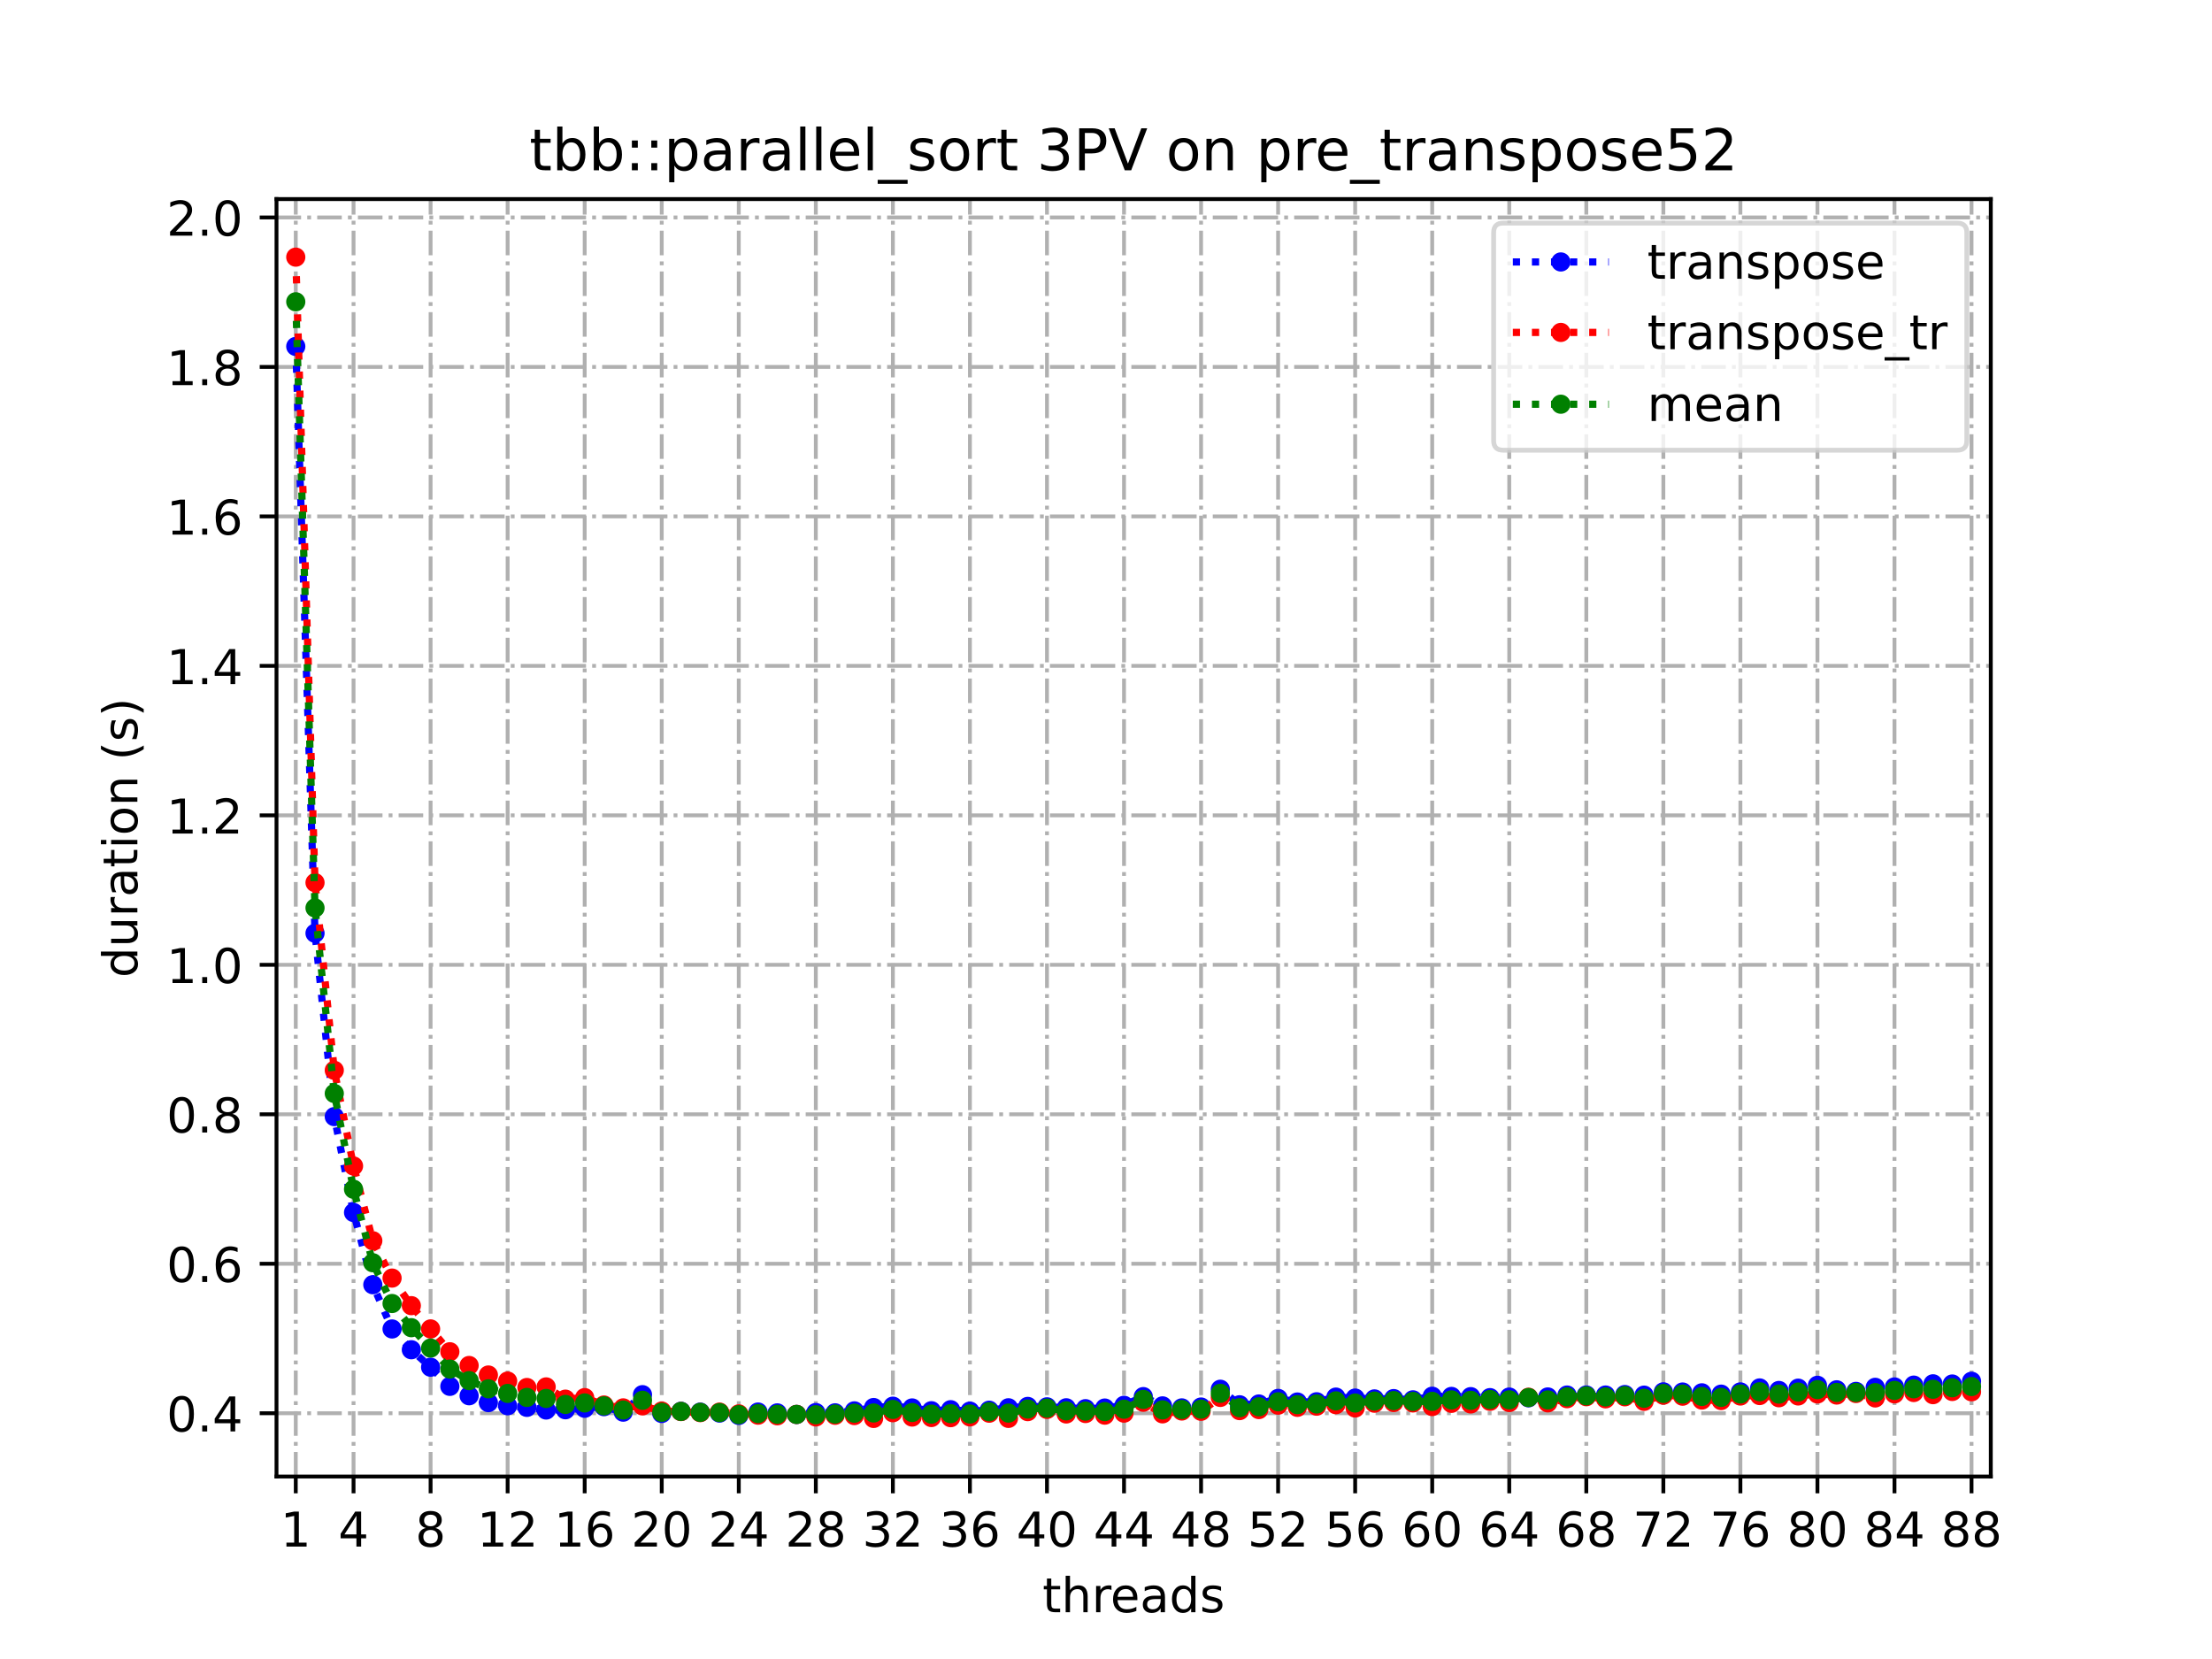 <?xml version="1.0" encoding="utf-8" standalone="no"?>
<!DOCTYPE svg PUBLIC "-//W3C//DTD SVG 1.1//EN"
  "http://www.w3.org/Graphics/SVG/1.1/DTD/svg11.dtd">
<!-- Created with matplotlib (https://matplotlib.org/) -->
<svg height="345.6pt" version="1.1" viewBox="0 0 460.8 345.6" width="460.8pt" xmlns="http://www.w3.org/2000/svg" xmlns:xlink="http://www.w3.org/1999/xlink">
 <defs>
  <style type="text/css">
*{stroke-linecap:butt;stroke-linejoin:round;}
  </style>
 </defs>
 <g id="figure_1">
  <g id="patch_1">
   <path d="M 0 345.6 
L 460.8 345.6 
L 460.8 0 
L 0 0 
z
" style="fill:#ffffff;"/>
  </g>
  <g id="axes_1">
   <g id="patch_2">
    <path d="M 57.6 307.584 
L 414.72 307.584 
L 414.72 41.472 
L 57.6 41.472 
z
" style="fill:#ffffff;"/>
   </g>
   <g id="matplotlib.axis_1">
    <g id="xtick_1">
     <g id="line2d_1">
      <path clip-path="url(#pa8335775e9)" d="M 61.613 307.584 
L 61.613 41.472 
" style="fill:none;stroke:#b0b0b0;stroke-dasharray:5.12,1.28,0.8,1.28;stroke-dashoffset:0;stroke-width:0.8;"/>
     </g>
     <g id="line2d_2">
      <defs>
       <path d="M 0 0 
L 0 3.5 
" id="m26345a0e97" style="stroke:#000000;stroke-width:0.8;"/>
      </defs>
      <g>
       <use style="stroke:#000000;stroke-width:0.8;" x="61.613" xlink:href="#m26345a0e97" y="307.584"/>
      </g>
     </g>
     <g id="text_1">
      <!-- 1 -->
      <defs>
       <path d="M 12.406 8.297 
L 28.516 8.297 
L 28.516 63.922 
L 10.984 60.406 
L 10.984 69.391 
L 28.422 72.906 
L 38.281 72.906 
L 38.281 8.297 
L 54.391 8.297 
L 54.391 0 
L 12.406 0 
z
" id="DejaVuSans-49"/>
      </defs>
      <g transform="translate(58.431 322.182)scale(0.1 -0.1)">
       <use xlink:href="#DejaVuSans-49"/>
      </g>
     </g>
    </g>
    <g id="xtick_2">
     <g id="line2d_3">
      <path clip-path="url(#pa8335775e9)" d="M 73.65 307.584 
L 73.65 41.472 
" style="fill:none;stroke:#b0b0b0;stroke-dasharray:5.12,1.28,0.8,1.28;stroke-dashoffset:0;stroke-width:0.8;"/>
     </g>
     <g id="line2d_4">
      <g>
       <use style="stroke:#000000;stroke-width:0.8;" x="73.65" xlink:href="#m26345a0e97" y="307.584"/>
      </g>
     </g>
     <g id="text_2">
      <!-- 4 -->
      <defs>
       <path d="M 37.797 64.312 
L 12.891 25.391 
L 37.797 25.391 
z
M 35.203 72.906 
L 47.609 72.906 
L 47.609 25.391 
L 58.016 25.391 
L 58.016 17.188 
L 47.609 17.188 
L 47.609 0 
L 37.797 0 
L 37.797 17.188 
L 4.891 17.188 
L 4.891 26.703 
z
" id="DejaVuSans-52"/>
      </defs>
      <g transform="translate(70.469 322.182)scale(0.1 -0.1)">
       <use xlink:href="#DejaVuSans-52"/>
      </g>
     </g>
    </g>
    <g id="xtick_3">
     <g id="line2d_5">
      <path clip-path="url(#pa8335775e9)" d="M 89.701 307.584 
L 89.701 41.472 
" style="fill:none;stroke:#b0b0b0;stroke-dasharray:5.12,1.28,0.8,1.28;stroke-dashoffset:0;stroke-width:0.8;"/>
     </g>
     <g id="line2d_6">
      <g>
       <use style="stroke:#000000;stroke-width:0.8;" x="89.701" xlink:href="#m26345a0e97" y="307.584"/>
      </g>
     </g>
     <g id="text_3">
      <!-- 8 -->
      <defs>
       <path d="M 31.781 34.625 
Q 24.75 34.625 20.719 30.859 
Q 16.703 27.094 16.703 20.516 
Q 16.703 13.922 20.719 10.156 
Q 24.75 6.391 31.781 6.391 
Q 38.812 6.391 42.859 10.172 
Q 46.922 13.969 46.922 20.516 
Q 46.922 27.094 42.891 30.859 
Q 38.875 34.625 31.781 34.625 
z
M 21.922 38.812 
Q 15.578 40.375 12.031 44.719 
Q 8.5 49.078 8.5 55.328 
Q 8.5 64.062 14.719 69.141 
Q 20.953 74.219 31.781 74.219 
Q 42.672 74.219 48.875 69.141 
Q 55.078 64.062 55.078 55.328 
Q 55.078 49.078 51.531 44.719 
Q 48 40.375 41.703 38.812 
Q 48.828 37.156 52.797 32.312 
Q 56.781 27.484 56.781 20.516 
Q 56.781 9.906 50.312 4.234 
Q 43.844 -1.422 31.781 -1.422 
Q 19.734 -1.422 13.25 4.234 
Q 6.781 9.906 6.781 20.516 
Q 6.781 27.484 10.781 32.312 
Q 14.797 37.156 21.922 38.812 
z
M 18.312 54.391 
Q 18.312 48.734 21.844 45.562 
Q 25.391 42.391 31.781 42.391 
Q 38.141 42.391 41.719 45.562 
Q 45.312 48.734 45.312 54.391 
Q 45.312 60.062 41.719 63.234 
Q 38.141 66.406 31.781 66.406 
Q 25.391 66.406 21.844 63.234 
Q 18.312 60.062 18.312 54.391 
z
" id="DejaVuSans-56"/>
      </defs>
      <g transform="translate(86.519 322.182)scale(0.1 -0.1)">
       <use xlink:href="#DejaVuSans-56"/>
      </g>
     </g>
    </g>
    <g id="xtick_4">
     <g id="line2d_7">
      <path clip-path="url(#pa8335775e9)" d="M 105.751 307.584 
L 105.751 41.472 
" style="fill:none;stroke:#b0b0b0;stroke-dasharray:5.12,1.28,0.8,1.28;stroke-dashoffset:0;stroke-width:0.8;"/>
     </g>
     <g id="line2d_8">
      <g>
       <use style="stroke:#000000;stroke-width:0.8;" x="105.751" xlink:href="#m26345a0e97" y="307.584"/>
      </g>
     </g>
     <g id="text_4">
      <!-- 12 -->
      <defs>
       <path d="M 19.188 8.297 
L 53.609 8.297 
L 53.609 0 
L 7.328 0 
L 7.328 8.297 
Q 12.938 14.109 22.625 23.891 
Q 32.328 33.688 34.812 36.531 
Q 39.547 41.844 41.422 45.531 
Q 43.312 49.219 43.312 52.781 
Q 43.312 58.594 39.234 62.25 
Q 35.156 65.922 28.609 65.922 
Q 23.969 65.922 18.812 64.312 
Q 13.672 62.703 7.812 59.422 
L 7.812 69.391 
Q 13.766 71.781 18.938 73 
Q 24.125 74.219 28.422 74.219 
Q 39.75 74.219 46.484 68.547 
Q 53.219 62.891 53.219 53.422 
Q 53.219 48.922 51.531 44.891 
Q 49.859 40.875 45.406 35.406 
Q 44.188 33.984 37.641 27.219 
Q 31.109 20.453 19.188 8.297 
z
" id="DejaVuSans-50"/>
      </defs>
      <g transform="translate(99.389 322.182)scale(0.1 -0.1)">
       <use xlink:href="#DejaVuSans-49"/>
       <use x="63.623" xlink:href="#DejaVuSans-50"/>
      </g>
     </g>
    </g>
    <g id="xtick_5">
     <g id="line2d_9">
      <path clip-path="url(#pa8335775e9)" d="M 121.801 307.584 
L 121.801 41.472 
" style="fill:none;stroke:#b0b0b0;stroke-dasharray:5.12,1.28,0.8,1.28;stroke-dashoffset:0;stroke-width:0.8;"/>
     </g>
     <g id="line2d_10">
      <g>
       <use style="stroke:#000000;stroke-width:0.8;" x="121.801" xlink:href="#m26345a0e97" y="307.584"/>
      </g>
     </g>
     <g id="text_5">
      <!-- 16 -->
      <defs>
       <path d="M 33.016 40.375 
Q 26.375 40.375 22.484 35.828 
Q 18.609 31.297 18.609 23.391 
Q 18.609 15.531 22.484 10.953 
Q 26.375 6.391 33.016 6.391 
Q 39.656 6.391 43.531 10.953 
Q 47.406 15.531 47.406 23.391 
Q 47.406 31.297 43.531 35.828 
Q 39.656 40.375 33.016 40.375 
z
M 52.594 71.297 
L 52.594 62.312 
Q 48.875 64.062 45.094 64.984 
Q 41.312 65.922 37.594 65.922 
Q 27.828 65.922 22.672 59.328 
Q 17.531 52.734 16.797 39.406 
Q 19.672 43.656 24.016 45.922 
Q 28.375 48.188 33.594 48.188 
Q 44.578 48.188 50.953 41.516 
Q 57.328 34.859 57.328 23.391 
Q 57.328 12.156 50.688 5.359 
Q 44.047 -1.422 33.016 -1.422 
Q 20.359 -1.422 13.672 8.266 
Q 6.984 17.969 6.984 36.375 
Q 6.984 53.656 15.188 63.938 
Q 23.391 74.219 37.203 74.219 
Q 40.922 74.219 44.703 73.484 
Q 48.484 72.75 52.594 71.297 
z
" id="DejaVuSans-54"/>
      </defs>
      <g transform="translate(115.439 322.182)scale(0.1 -0.1)">
       <use xlink:href="#DejaVuSans-49"/>
       <use x="63.623" xlink:href="#DejaVuSans-54"/>
      </g>
     </g>
    </g>
    <g id="xtick_6">
     <g id="line2d_11">
      <path clip-path="url(#pa8335775e9)" d="M 137.852 307.584 
L 137.852 41.472 
" style="fill:none;stroke:#b0b0b0;stroke-dasharray:5.12,1.28,0.8,1.28;stroke-dashoffset:0;stroke-width:0.8;"/>
     </g>
     <g id="line2d_12">
      <g>
       <use style="stroke:#000000;stroke-width:0.8;" x="137.852" xlink:href="#m26345a0e97" y="307.584"/>
      </g>
     </g>
     <g id="text_6">
      <!-- 20 -->
      <defs>
       <path d="M 31.781 66.406 
Q 24.172 66.406 20.328 58.906 
Q 16.5 51.422 16.5 36.375 
Q 16.5 21.391 20.328 13.891 
Q 24.172 6.391 31.781 6.391 
Q 39.453 6.391 43.281 13.891 
Q 47.125 21.391 47.125 36.375 
Q 47.125 51.422 43.281 58.906 
Q 39.453 66.406 31.781 66.406 
z
M 31.781 74.219 
Q 44.047 74.219 50.516 64.516 
Q 56.984 54.828 56.984 36.375 
Q 56.984 17.969 50.516 8.266 
Q 44.047 -1.422 31.781 -1.422 
Q 19.531 -1.422 13.062 8.266 
Q 6.594 17.969 6.594 36.375 
Q 6.594 54.828 13.062 64.516 
Q 19.531 74.219 31.781 74.219 
z
" id="DejaVuSans-48"/>
      </defs>
      <g transform="translate(131.489 322.182)scale(0.1 -0.1)">
       <use xlink:href="#DejaVuSans-50"/>
       <use x="63.623" xlink:href="#DejaVuSans-48"/>
      </g>
     </g>
    </g>
    <g id="xtick_7">
     <g id="line2d_13">
      <path clip-path="url(#pa8335775e9)" d="M 153.902 307.584 
L 153.902 41.472 
" style="fill:none;stroke:#b0b0b0;stroke-dasharray:5.12,1.28,0.8,1.28;stroke-dashoffset:0;stroke-width:0.8;"/>
     </g>
     <g id="line2d_14">
      <g>
       <use style="stroke:#000000;stroke-width:0.8;" x="153.902" xlink:href="#m26345a0e97" y="307.584"/>
      </g>
     </g>
     <g id="text_7">
      <!-- 24 -->
      <g transform="translate(147.54 322.182)scale(0.1 -0.1)">
       <use xlink:href="#DejaVuSans-50"/>
       <use x="63.623" xlink:href="#DejaVuSans-52"/>
      </g>
     </g>
    </g>
    <g id="xtick_8">
     <g id="line2d_15">
      <path clip-path="url(#pa8335775e9)" d="M 169.952 307.584 
L 169.952 41.472 
" style="fill:none;stroke:#b0b0b0;stroke-dasharray:5.12,1.28,0.8,1.28;stroke-dashoffset:0;stroke-width:0.8;"/>
     </g>
     <g id="line2d_16">
      <g>
       <use style="stroke:#000000;stroke-width:0.8;" x="169.952" xlink:href="#m26345a0e97" y="307.584"/>
      </g>
     </g>
     <g id="text_8">
      <!-- 28 -->
      <g transform="translate(163.59 322.182)scale(0.1 -0.1)">
       <use xlink:href="#DejaVuSans-50"/>
       <use x="63.623" xlink:href="#DejaVuSans-56"/>
      </g>
     </g>
    </g>
    <g id="xtick_9">
     <g id="line2d_17">
      <path clip-path="url(#pa8335775e9)" d="M 186.003 307.584 
L 186.003 41.472 
" style="fill:none;stroke:#b0b0b0;stroke-dasharray:5.12,1.28,0.8,1.28;stroke-dashoffset:0;stroke-width:0.8;"/>
     </g>
     <g id="line2d_18">
      <g>
       <use style="stroke:#000000;stroke-width:0.8;" x="186.003" xlink:href="#m26345a0e97" y="307.584"/>
      </g>
     </g>
     <g id="text_9">
      <!-- 32 -->
      <defs>
       <path d="M 40.578 39.312 
Q 47.656 37.797 51.625 33 
Q 55.609 28.219 55.609 21.188 
Q 55.609 10.406 48.188 4.484 
Q 40.766 -1.422 27.094 -1.422 
Q 22.516 -1.422 17.656 -0.516 
Q 12.797 0.391 7.625 2.203 
L 7.625 11.719 
Q 11.719 9.328 16.594 8.109 
Q 21.484 6.891 26.812 6.891 
Q 36.078 6.891 40.938 10.547 
Q 45.797 14.203 45.797 21.188 
Q 45.797 27.641 41.281 31.266 
Q 36.766 34.906 28.719 34.906 
L 20.219 34.906 
L 20.219 43.016 
L 29.109 43.016 
Q 36.375 43.016 40.234 45.922 
Q 44.094 48.828 44.094 54.297 
Q 44.094 59.906 40.109 62.906 
Q 36.141 65.922 28.719 65.922 
Q 24.656 65.922 20.016 65.031 
Q 15.375 64.156 9.812 62.312 
L 9.812 71.094 
Q 15.438 72.656 20.344 73.438 
Q 25.25 74.219 29.594 74.219 
Q 40.828 74.219 47.359 69.109 
Q 53.906 64.016 53.906 55.328 
Q 53.906 49.266 50.438 45.094 
Q 46.969 40.922 40.578 39.312 
z
" id="DejaVuSans-51"/>
      </defs>
      <g transform="translate(179.64 322.182)scale(0.1 -0.1)">
       <use xlink:href="#DejaVuSans-51"/>
       <use x="63.623" xlink:href="#DejaVuSans-50"/>
      </g>
     </g>
    </g>
    <g id="xtick_10">
     <g id="line2d_19">
      <path clip-path="url(#pa8335775e9)" d="M 202.053 307.584 
L 202.053 41.472 
" style="fill:none;stroke:#b0b0b0;stroke-dasharray:5.12,1.28,0.8,1.28;stroke-dashoffset:0;stroke-width:0.8;"/>
     </g>
     <g id="line2d_20">
      <g>
       <use style="stroke:#000000;stroke-width:0.8;" x="202.053" xlink:href="#m26345a0e97" y="307.584"/>
      </g>
     </g>
     <g id="text_10">
      <!-- 36 -->
      <g transform="translate(195.691 322.182)scale(0.1 -0.1)">
       <use xlink:href="#DejaVuSans-51"/>
       <use x="63.623" xlink:href="#DejaVuSans-54"/>
      </g>
     </g>
    </g>
    <g id="xtick_11">
     <g id="line2d_21">
      <path clip-path="url(#pa8335775e9)" d="M 218.103 307.584 
L 218.103 41.472 
" style="fill:none;stroke:#b0b0b0;stroke-dasharray:5.12,1.28,0.8,1.28;stroke-dashoffset:0;stroke-width:0.8;"/>
     </g>
     <g id="line2d_22">
      <g>
       <use style="stroke:#000000;stroke-width:0.8;" x="218.103" xlink:href="#m26345a0e97" y="307.584"/>
      </g>
     </g>
     <g id="text_11">
      <!-- 40 -->
      <g transform="translate(211.741 322.182)scale(0.1 -0.1)">
       <use xlink:href="#DejaVuSans-52"/>
       <use x="63.623" xlink:href="#DejaVuSans-48"/>
      </g>
     </g>
    </g>
    <g id="xtick_12">
     <g id="line2d_23">
      <path clip-path="url(#pa8335775e9)" d="M 234.154 307.584 
L 234.154 41.472 
" style="fill:none;stroke:#b0b0b0;stroke-dasharray:5.12,1.28,0.8,1.28;stroke-dashoffset:0;stroke-width:0.8;"/>
     </g>
     <g id="line2d_24">
      <g>
       <use style="stroke:#000000;stroke-width:0.8;" x="234.154" xlink:href="#m26345a0e97" y="307.584"/>
      </g>
     </g>
     <g id="text_12">
      <!-- 44 -->
      <g transform="translate(227.791 322.182)scale(0.1 -0.1)">
       <use xlink:href="#DejaVuSans-52"/>
       <use x="63.623" xlink:href="#DejaVuSans-52"/>
      </g>
     </g>
    </g>
    <g id="xtick_13">
     <g id="line2d_25">
      <path clip-path="url(#pa8335775e9)" d="M 250.204 307.584 
L 250.204 41.472 
" style="fill:none;stroke:#b0b0b0;stroke-dasharray:5.12,1.28,0.8,1.28;stroke-dashoffset:0;stroke-width:0.8;"/>
     </g>
     <g id="line2d_26">
      <g>
       <use style="stroke:#000000;stroke-width:0.8;" x="250.204" xlink:href="#m26345a0e97" y="307.584"/>
      </g>
     </g>
     <g id="text_13">
      <!-- 48 -->
      <g transform="translate(243.842 322.182)scale(0.1 -0.1)">
       <use xlink:href="#DejaVuSans-52"/>
       <use x="63.623" xlink:href="#DejaVuSans-56"/>
      </g>
     </g>
    </g>
    <g id="xtick_14">
     <g id="line2d_27">
      <path clip-path="url(#pa8335775e9)" d="M 266.254 307.584 
L 266.254 41.472 
" style="fill:none;stroke:#b0b0b0;stroke-dasharray:5.12,1.28,0.8,1.28;stroke-dashoffset:0;stroke-width:0.8;"/>
     </g>
     <g id="line2d_28">
      <g>
       <use style="stroke:#000000;stroke-width:0.8;" x="266.254" xlink:href="#m26345a0e97" y="307.584"/>
      </g>
     </g>
     <g id="text_14">
      <!-- 52 -->
      <defs>
       <path d="M 10.797 72.906 
L 49.516 72.906 
L 49.516 64.594 
L 19.828 64.594 
L 19.828 46.734 
Q 21.969 47.469 24.109 47.828 
Q 26.266 48.188 28.422 48.188 
Q 40.625 48.188 47.75 41.5 
Q 54.891 34.812 54.891 23.391 
Q 54.891 11.625 47.562 5.094 
Q 40.234 -1.422 26.906 -1.422 
Q 22.312 -1.422 17.547 -0.641 
Q 12.797 0.141 7.719 1.703 
L 7.719 11.625 
Q 12.109 9.234 16.797 8.062 
Q 21.484 6.891 26.703 6.891 
Q 35.156 6.891 40.078 11.328 
Q 45.016 15.766 45.016 23.391 
Q 45.016 31 40.078 35.438 
Q 35.156 39.891 26.703 39.891 
Q 22.75 39.891 18.812 39.016 
Q 14.891 38.141 10.797 36.281 
z
" id="DejaVuSans-53"/>
      </defs>
      <g transform="translate(259.892 322.182)scale(0.1 -0.1)">
       <use xlink:href="#DejaVuSans-53"/>
       <use x="63.623" xlink:href="#DejaVuSans-50"/>
      </g>
     </g>
    </g>
    <g id="xtick_15">
     <g id="line2d_29">
      <path clip-path="url(#pa8335775e9)" d="M 282.305 307.584 
L 282.305 41.472 
" style="fill:none;stroke:#b0b0b0;stroke-dasharray:5.12,1.28,0.8,1.28;stroke-dashoffset:0;stroke-width:0.8;"/>
     </g>
     <g id="line2d_30">
      <g>
       <use style="stroke:#000000;stroke-width:0.8;" x="282.305" xlink:href="#m26345a0e97" y="307.584"/>
      </g>
     </g>
     <g id="text_15">
      <!-- 56 -->
      <g transform="translate(275.942 322.182)scale(0.1 -0.1)">
       <use xlink:href="#DejaVuSans-53"/>
       <use x="63.623" xlink:href="#DejaVuSans-54"/>
      </g>
     </g>
    </g>
    <g id="xtick_16">
     <g id="line2d_31">
      <path clip-path="url(#pa8335775e9)" d="M 298.355 307.584 
L 298.355 41.472 
" style="fill:none;stroke:#b0b0b0;stroke-dasharray:5.12,1.28,0.8,1.28;stroke-dashoffset:0;stroke-width:0.8;"/>
     </g>
     <g id="line2d_32">
      <g>
       <use style="stroke:#000000;stroke-width:0.8;" x="298.355" xlink:href="#m26345a0e97" y="307.584"/>
      </g>
     </g>
     <g id="text_16">
      <!-- 60 -->
      <g transform="translate(291.993 322.182)scale(0.1 -0.1)">
       <use xlink:href="#DejaVuSans-54"/>
       <use x="63.623" xlink:href="#DejaVuSans-48"/>
      </g>
     </g>
    </g>
    <g id="xtick_17">
     <g id="line2d_33">
      <path clip-path="url(#pa8335775e9)" d="M 314.405 307.584 
L 314.405 41.472 
" style="fill:none;stroke:#b0b0b0;stroke-dasharray:5.12,1.28,0.8,1.28;stroke-dashoffset:0;stroke-width:0.8;"/>
     </g>
     <g id="line2d_34">
      <g>
       <use style="stroke:#000000;stroke-width:0.8;" x="314.405" xlink:href="#m26345a0e97" y="307.584"/>
      </g>
     </g>
     <g id="text_17">
      <!-- 64 -->
      <g transform="translate(308.043 322.182)scale(0.1 -0.1)">
       <use xlink:href="#DejaVuSans-54"/>
       <use x="63.623" xlink:href="#DejaVuSans-52"/>
      </g>
     </g>
    </g>
    <g id="xtick_18">
     <g id="line2d_35">
      <path clip-path="url(#pa8335775e9)" d="M 330.456 307.584 
L 330.456 41.472 
" style="fill:none;stroke:#b0b0b0;stroke-dasharray:5.12,1.28,0.8,1.28;stroke-dashoffset:0;stroke-width:0.8;"/>
     </g>
     <g id="line2d_36">
      <g>
       <use style="stroke:#000000;stroke-width:0.8;" x="330.456" xlink:href="#m26345a0e97" y="307.584"/>
      </g>
     </g>
     <g id="text_18">
      <!-- 68 -->
      <g transform="translate(324.093 322.182)scale(0.1 -0.1)">
       <use xlink:href="#DejaVuSans-54"/>
       <use x="63.623" xlink:href="#DejaVuSans-56"/>
      </g>
     </g>
    </g>
    <g id="xtick_19">
     <g id="line2d_37">
      <path clip-path="url(#pa8335775e9)" d="M 346.506 307.584 
L 346.506 41.472 
" style="fill:none;stroke:#b0b0b0;stroke-dasharray:5.12,1.28,0.8,1.28;stroke-dashoffset:0;stroke-width:0.8;"/>
     </g>
     <g id="line2d_38">
      <g>
       <use style="stroke:#000000;stroke-width:0.8;" x="346.506" xlink:href="#m26345a0e97" y="307.584"/>
      </g>
     </g>
     <g id="text_19">
      <!-- 72 -->
      <defs>
       <path d="M 8.203 72.906 
L 55.078 72.906 
L 55.078 68.703 
L 28.609 0 
L 18.312 0 
L 43.219 64.594 
L 8.203 64.594 
z
" id="DejaVuSans-55"/>
      </defs>
      <g transform="translate(340.144 322.182)scale(0.1 -0.1)">
       <use xlink:href="#DejaVuSans-55"/>
       <use x="63.623" xlink:href="#DejaVuSans-50"/>
      </g>
     </g>
    </g>
    <g id="xtick_20">
     <g id="line2d_39">
      <path clip-path="url(#pa8335775e9)" d="M 362.556 307.584 
L 362.556 41.472 
" style="fill:none;stroke:#b0b0b0;stroke-dasharray:5.12,1.28,0.8,1.28;stroke-dashoffset:0;stroke-width:0.8;"/>
     </g>
     <g id="line2d_40">
      <g>
       <use style="stroke:#000000;stroke-width:0.8;" x="362.556" xlink:href="#m26345a0e97" y="307.584"/>
      </g>
     </g>
     <g id="text_20">
      <!-- 76 -->
      <g transform="translate(356.194 322.182)scale(0.1 -0.1)">
       <use xlink:href="#DejaVuSans-55"/>
       <use x="63.623" xlink:href="#DejaVuSans-54"/>
      </g>
     </g>
    </g>
    <g id="xtick_21">
     <g id="line2d_41">
      <path clip-path="url(#pa8335775e9)" d="M 378.607 307.584 
L 378.607 41.472 
" style="fill:none;stroke:#b0b0b0;stroke-dasharray:5.12,1.28,0.8,1.28;stroke-dashoffset:0;stroke-width:0.8;"/>
     </g>
     <g id="line2d_42">
      <g>
       <use style="stroke:#000000;stroke-width:0.8;" x="378.607" xlink:href="#m26345a0e97" y="307.584"/>
      </g>
     </g>
     <g id="text_21">
      <!-- 80 -->
      <g transform="translate(372.244 322.182)scale(0.1 -0.1)">
       <use xlink:href="#DejaVuSans-56"/>
       <use x="63.623" xlink:href="#DejaVuSans-48"/>
      </g>
     </g>
    </g>
    <g id="xtick_22">
     <g id="line2d_43">
      <path clip-path="url(#pa8335775e9)" d="M 394.657 307.584 
L 394.657 41.472 
" style="fill:none;stroke:#b0b0b0;stroke-dasharray:5.12,1.28,0.8,1.28;stroke-dashoffset:0;stroke-width:0.8;"/>
     </g>
     <g id="line2d_44">
      <g>
       <use style="stroke:#000000;stroke-width:0.8;" x="394.657" xlink:href="#m26345a0e97" y="307.584"/>
      </g>
     </g>
     <g id="text_22">
      <!-- 84 -->
      <g transform="translate(388.295 322.182)scale(0.1 -0.1)">
       <use xlink:href="#DejaVuSans-56"/>
       <use x="63.623" xlink:href="#DejaVuSans-52"/>
      </g>
     </g>
    </g>
    <g id="xtick_23">
     <g id="line2d_45">
      <path clip-path="url(#pa8335775e9)" d="M 410.707 307.584 
L 410.707 41.472 
" style="fill:none;stroke:#b0b0b0;stroke-dasharray:5.12,1.28,0.8,1.28;stroke-dashoffset:0;stroke-width:0.8;"/>
     </g>
     <g id="line2d_46">
      <g>
       <use style="stroke:#000000;stroke-width:0.8;" x="410.707" xlink:href="#m26345a0e97" y="307.584"/>
      </g>
     </g>
     <g id="text_23">
      <!-- 88 -->
      <g transform="translate(404.345 322.182)scale(0.1 -0.1)">
       <use xlink:href="#DejaVuSans-56"/>
       <use x="63.623" xlink:href="#DejaVuSans-56"/>
      </g>
     </g>
    </g>
    <g id="text_24">
     <!-- threads -->
     <defs>
      <path d="M 18.312 70.219 
L 18.312 54.688 
L 36.812 54.688 
L 36.812 47.703 
L 18.312 47.703 
L 18.312 18.016 
Q 18.312 11.328 20.141 9.422 
Q 21.969 7.516 27.594 7.516 
L 36.812 7.516 
L 36.812 0 
L 27.594 0 
Q 17.188 0 13.234 3.875 
Q 9.281 7.766 9.281 18.016 
L 9.281 47.703 
L 2.688 47.703 
L 2.688 54.688 
L 9.281 54.688 
L 9.281 70.219 
z
" id="DejaVuSans-116"/>
      <path d="M 54.891 33.016 
L 54.891 0 
L 45.906 0 
L 45.906 32.719 
Q 45.906 40.484 42.875 44.328 
Q 39.844 48.188 33.797 48.188 
Q 26.516 48.188 22.312 43.547 
Q 18.109 38.922 18.109 30.906 
L 18.109 0 
L 9.078 0 
L 9.078 75.984 
L 18.109 75.984 
L 18.109 46.188 
Q 21.344 51.125 25.703 53.562 
Q 30.078 56 35.797 56 
Q 45.219 56 50.047 50.172 
Q 54.891 44.344 54.891 33.016 
z
" id="DejaVuSans-104"/>
      <path d="M 41.109 46.297 
Q 39.594 47.172 37.812 47.578 
Q 36.031 48 33.891 48 
Q 26.266 48 22.188 43.047 
Q 18.109 38.094 18.109 28.812 
L 18.109 0 
L 9.078 0 
L 9.078 54.688 
L 18.109 54.688 
L 18.109 46.188 
Q 20.953 51.172 25.484 53.578 
Q 30.031 56 36.531 56 
Q 37.453 56 38.578 55.875 
Q 39.703 55.766 41.062 55.516 
z
" id="DejaVuSans-114"/>
      <path d="M 56.203 29.594 
L 56.203 25.203 
L 14.891 25.203 
Q 15.484 15.922 20.484 11.062 
Q 25.484 6.203 34.422 6.203 
Q 39.594 6.203 44.453 7.469 
Q 49.312 8.734 54.109 11.281 
L 54.109 2.781 
Q 49.266 0.734 44.188 -0.344 
Q 39.109 -1.422 33.891 -1.422 
Q 20.797 -1.422 13.156 6.188 
Q 5.516 13.812 5.516 26.812 
Q 5.516 40.234 12.766 48.109 
Q 20.016 56 32.328 56 
Q 43.359 56 49.781 48.891 
Q 56.203 41.797 56.203 29.594 
z
M 47.219 32.234 
Q 47.125 39.594 43.094 43.984 
Q 39.062 48.391 32.422 48.391 
Q 24.906 48.391 20.391 44.141 
Q 15.875 39.891 15.188 32.172 
z
" id="DejaVuSans-101"/>
      <path d="M 34.281 27.484 
Q 23.391 27.484 19.188 25 
Q 14.984 22.516 14.984 16.5 
Q 14.984 11.719 18.141 8.906 
Q 21.297 6.109 26.703 6.109 
Q 34.188 6.109 38.703 11.406 
Q 43.219 16.703 43.219 25.484 
L 43.219 27.484 
z
M 52.203 31.203 
L 52.203 0 
L 43.219 0 
L 43.219 8.297 
Q 40.141 3.328 35.547 0.953 
Q 30.953 -1.422 24.312 -1.422 
Q 15.922 -1.422 10.953 3.297 
Q 6 8.016 6 15.922 
Q 6 25.141 12.172 29.828 
Q 18.359 34.516 30.609 34.516 
L 43.219 34.516 
L 43.219 35.406 
Q 43.219 41.609 39.141 45 
Q 35.062 48.391 27.688 48.391 
Q 23 48.391 18.547 47.266 
Q 14.109 46.141 10.016 43.891 
L 10.016 52.203 
Q 14.938 54.109 19.578 55.047 
Q 24.219 56 28.609 56 
Q 40.484 56 46.344 49.844 
Q 52.203 43.703 52.203 31.203 
z
" id="DejaVuSans-97"/>
      <path d="M 45.406 46.391 
L 45.406 75.984 
L 54.391 75.984 
L 54.391 0 
L 45.406 0 
L 45.406 8.203 
Q 42.578 3.328 38.25 0.953 
Q 33.938 -1.422 27.875 -1.422 
Q 17.969 -1.422 11.734 6.484 
Q 5.516 14.406 5.516 27.297 
Q 5.516 40.188 11.734 48.094 
Q 17.969 56 27.875 56 
Q 33.938 56 38.25 53.625 
Q 42.578 51.266 45.406 46.391 
z
M 14.797 27.297 
Q 14.797 17.391 18.875 11.75 
Q 22.953 6.109 30.078 6.109 
Q 37.203 6.109 41.297 11.75 
Q 45.406 17.391 45.406 27.297 
Q 45.406 37.203 41.297 42.844 
Q 37.203 48.484 30.078 48.484 
Q 22.953 48.484 18.875 42.844 
Q 14.797 37.203 14.797 27.297 
z
" id="DejaVuSans-100"/>
      <path d="M 44.281 53.078 
L 44.281 44.578 
Q 40.484 46.531 36.375 47.5 
Q 32.281 48.484 27.875 48.484 
Q 21.188 48.484 17.844 46.438 
Q 14.5 44.391 14.5 40.281 
Q 14.5 37.156 16.891 35.375 
Q 19.281 33.594 26.516 31.984 
L 29.594 31.297 
Q 39.156 29.25 43.188 25.516 
Q 47.219 21.781 47.219 15.094 
Q 47.219 7.469 41.188 3.016 
Q 35.156 -1.422 24.609 -1.422 
Q 20.219 -1.422 15.453 -0.562 
Q 10.688 0.297 5.422 2 
L 5.422 11.281 
Q 10.406 8.688 15.234 7.391 
Q 20.062 6.109 24.812 6.109 
Q 31.156 6.109 34.562 8.281 
Q 37.984 10.453 37.984 14.406 
Q 37.984 18.062 35.516 20.016 
Q 33.062 21.969 24.703 23.781 
L 21.578 24.516 
Q 13.234 26.266 9.516 29.906 
Q 5.812 33.547 5.812 39.891 
Q 5.812 47.609 11.281 51.797 
Q 16.75 56 26.812 56 
Q 31.781 56 36.172 55.266 
Q 40.578 54.547 44.281 53.078 
z
" id="DejaVuSans-115"/>
     </defs>
     <g transform="translate(217.169 335.861)scale(0.1 -0.1)">
      <use xlink:href="#DejaVuSans-116"/>
      <use x="39.209" xlink:href="#DejaVuSans-104"/>
      <use x="102.588" xlink:href="#DejaVuSans-114"/>
      <use x="141.451" xlink:href="#DejaVuSans-101"/>
      <use x="202.975" xlink:href="#DejaVuSans-97"/>
      <use x="264.254" xlink:href="#DejaVuSans-100"/>
      <use x="327.73" xlink:href="#DejaVuSans-115"/>
     </g>
    </g>
   </g>
   <g id="matplotlib.axis_2">
    <g id="ytick_1">
     <g id="line2d_47">
      <path clip-path="url(#pa8335775e9)" d="M 57.6 294.4 
L 414.72 294.4 
" style="fill:none;stroke:#b0b0b0;stroke-dasharray:5.12,1.28,0.8,1.28;stroke-dashoffset:0;stroke-width:0.8;"/>
     </g>
     <g id="line2d_48">
      <defs>
       <path d="M 0 0 
L -3.5 0 
" id="mbae8aaf828" style="stroke:#000000;stroke-width:0.8;"/>
      </defs>
      <g>
       <use style="stroke:#000000;stroke-width:0.8;" x="57.6" xlink:href="#mbae8aaf828" y="294.4"/>
      </g>
     </g>
     <g id="text_25">
      <!-- 0.4 -->
      <defs>
       <path d="M 10.688 12.406 
L 21 12.406 
L 21 0 
L 10.688 0 
z
" id="DejaVuSans-46"/>
      </defs>
      <g transform="translate(34.697 298.199)scale(0.1 -0.1)">
       <use xlink:href="#DejaVuSans-48"/>
       <use x="63.623" xlink:href="#DejaVuSans-46"/>
       <use x="95.41" xlink:href="#DejaVuSans-52"/>
      </g>
     </g>
    </g>
    <g id="ytick_2">
     <g id="line2d_49">
      <path clip-path="url(#pa8335775e9)" d="M 57.6 263.262 
L 414.72 263.262 
" style="fill:none;stroke:#b0b0b0;stroke-dasharray:5.12,1.28,0.8,1.28;stroke-dashoffset:0;stroke-width:0.8;"/>
     </g>
     <g id="line2d_50">
      <g>
       <use style="stroke:#000000;stroke-width:0.8;" x="57.6" xlink:href="#mbae8aaf828" y="263.262"/>
      </g>
     </g>
     <g id="text_26">
      <!-- 0.6 -->
      <g transform="translate(34.697 267.061)scale(0.1 -0.1)">
       <use xlink:href="#DejaVuSans-48"/>
       <use x="63.623" xlink:href="#DejaVuSans-46"/>
       <use x="95.41" xlink:href="#DejaVuSans-54"/>
      </g>
     </g>
    </g>
    <g id="ytick_3">
     <g id="line2d_51">
      <path clip-path="url(#pa8335775e9)" d="M 57.6 232.124 
L 414.72 232.124 
" style="fill:none;stroke:#b0b0b0;stroke-dasharray:5.12,1.28,0.8,1.28;stroke-dashoffset:0;stroke-width:0.8;"/>
     </g>
     <g id="line2d_52">
      <g>
       <use style="stroke:#000000;stroke-width:0.8;" x="57.6" xlink:href="#mbae8aaf828" y="232.124"/>
      </g>
     </g>
     <g id="text_27">
      <!-- 0.8 -->
      <g transform="translate(34.697 235.923)scale(0.1 -0.1)">
       <use xlink:href="#DejaVuSans-48"/>
       <use x="63.623" xlink:href="#DejaVuSans-46"/>
       <use x="95.41" xlink:href="#DejaVuSans-56"/>
      </g>
     </g>
    </g>
    <g id="ytick_4">
     <g id="line2d_53">
      <path clip-path="url(#pa8335775e9)" d="M 57.6 200.986 
L 414.72 200.986 
" style="fill:none;stroke:#b0b0b0;stroke-dasharray:5.12,1.28,0.8,1.28;stroke-dashoffset:0;stroke-width:0.8;"/>
     </g>
     <g id="line2d_54">
      <g>
       <use style="stroke:#000000;stroke-width:0.8;" x="57.6" xlink:href="#mbae8aaf828" y="200.986"/>
      </g>
     </g>
     <g id="text_28">
      <!-- 1.0 -->
      <g transform="translate(34.697 204.785)scale(0.1 -0.1)">
       <use xlink:href="#DejaVuSans-49"/>
       <use x="63.623" xlink:href="#DejaVuSans-46"/>
       <use x="95.41" xlink:href="#DejaVuSans-48"/>
      </g>
     </g>
    </g>
    <g id="ytick_5">
     <g id="line2d_55">
      <path clip-path="url(#pa8335775e9)" d="M 57.6 169.848 
L 414.72 169.848 
" style="fill:none;stroke:#b0b0b0;stroke-dasharray:5.12,1.28,0.8,1.28;stroke-dashoffset:0;stroke-width:0.8;"/>
     </g>
     <g id="line2d_56">
      <g>
       <use style="stroke:#000000;stroke-width:0.8;" x="57.6" xlink:href="#mbae8aaf828" y="169.848"/>
      </g>
     </g>
     <g id="text_29">
      <!-- 1.2 -->
      <g transform="translate(34.697 173.647)scale(0.1 -0.1)">
       <use xlink:href="#DejaVuSans-49"/>
       <use x="63.623" xlink:href="#DejaVuSans-46"/>
       <use x="95.41" xlink:href="#DejaVuSans-50"/>
      </g>
     </g>
    </g>
    <g id="ytick_6">
     <g id="line2d_57">
      <path clip-path="url(#pa8335775e9)" d="M 57.6 138.71 
L 414.72 138.71 
" style="fill:none;stroke:#b0b0b0;stroke-dasharray:5.12,1.28,0.8,1.28;stroke-dashoffset:0;stroke-width:0.8;"/>
     </g>
     <g id="line2d_58">
      <g>
       <use style="stroke:#000000;stroke-width:0.8;" x="57.6" xlink:href="#mbae8aaf828" y="138.71"/>
      </g>
     </g>
     <g id="text_30">
      <!-- 1.4 -->
      <g transform="translate(34.697 142.509)scale(0.1 -0.1)">
       <use xlink:href="#DejaVuSans-49"/>
       <use x="63.623" xlink:href="#DejaVuSans-46"/>
       <use x="95.41" xlink:href="#DejaVuSans-52"/>
      </g>
     </g>
    </g>
    <g id="ytick_7">
     <g id="line2d_59">
      <path clip-path="url(#pa8335775e9)" d="M 57.6 107.572 
L 414.72 107.572 
" style="fill:none;stroke:#b0b0b0;stroke-dasharray:5.12,1.28,0.8,1.28;stroke-dashoffset:0;stroke-width:0.8;"/>
     </g>
     <g id="line2d_60">
      <g>
       <use style="stroke:#000000;stroke-width:0.8;" x="57.6" xlink:href="#mbae8aaf828" y="107.572"/>
      </g>
     </g>
     <g id="text_31">
      <!-- 1.6 -->
      <g transform="translate(34.697 111.371)scale(0.1 -0.1)">
       <use xlink:href="#DejaVuSans-49"/>
       <use x="63.623" xlink:href="#DejaVuSans-46"/>
       <use x="95.41" xlink:href="#DejaVuSans-54"/>
      </g>
     </g>
    </g>
    <g id="ytick_8">
     <g id="line2d_61">
      <path clip-path="url(#pa8335775e9)" d="M 57.6 76.434 
L 414.72 76.434 
" style="fill:none;stroke:#b0b0b0;stroke-dasharray:5.12,1.28,0.8,1.28;stroke-dashoffset:0;stroke-width:0.8;"/>
     </g>
     <g id="line2d_62">
      <g>
       <use style="stroke:#000000;stroke-width:0.8;" x="57.6" xlink:href="#mbae8aaf828" y="76.434"/>
      </g>
     </g>
     <g id="text_32">
      <!-- 1.8 -->
      <g transform="translate(34.697 80.233)scale(0.1 -0.1)">
       <use xlink:href="#DejaVuSans-49"/>
       <use x="63.623" xlink:href="#DejaVuSans-46"/>
       <use x="95.41" xlink:href="#DejaVuSans-56"/>
      </g>
     </g>
    </g>
    <g id="ytick_9">
     <g id="line2d_63">
      <path clip-path="url(#pa8335775e9)" d="M 57.6 45.296 
L 414.72 45.296 
" style="fill:none;stroke:#b0b0b0;stroke-dasharray:5.12,1.28,0.8,1.28;stroke-dashoffset:0;stroke-width:0.8;"/>
     </g>
     <g id="line2d_64">
      <g>
       <use style="stroke:#000000;stroke-width:0.8;" x="57.6" xlink:href="#mbae8aaf828" y="45.296"/>
      </g>
     </g>
     <g id="text_33">
      <!-- 2.0 -->
      <g transform="translate(34.697 49.095)scale(0.1 -0.1)">
       <use xlink:href="#DejaVuSans-50"/>
       <use x="63.623" xlink:href="#DejaVuSans-46"/>
       <use x="95.41" xlink:href="#DejaVuSans-48"/>
      </g>
     </g>
    </g>
    <g id="text_34">
     <!-- duration (s) -->
     <defs>
      <path d="M 8.5 21.578 
L 8.5 54.688 
L 17.484 54.688 
L 17.484 21.922 
Q 17.484 14.156 20.5 10.266 
Q 23.531 6.391 29.594 6.391 
Q 36.859 6.391 41.078 11.031 
Q 45.312 15.672 45.312 23.688 
L 45.312 54.688 
L 54.297 54.688 
L 54.297 0 
L 45.312 0 
L 45.312 8.406 
Q 42.047 3.422 37.719 1 
Q 33.406 -1.422 27.688 -1.422 
Q 18.266 -1.422 13.375 4.438 
Q 8.5 10.297 8.5 21.578 
z
M 31.109 56 
z
" id="DejaVuSans-117"/>
      <path d="M 9.422 54.688 
L 18.406 54.688 
L 18.406 0 
L 9.422 0 
z
M 9.422 75.984 
L 18.406 75.984 
L 18.406 64.594 
L 9.422 64.594 
z
" id="DejaVuSans-105"/>
      <path d="M 30.609 48.391 
Q 23.391 48.391 19.188 42.75 
Q 14.984 37.109 14.984 27.297 
Q 14.984 17.484 19.156 11.844 
Q 23.344 6.203 30.609 6.203 
Q 37.797 6.203 41.984 11.859 
Q 46.188 17.531 46.188 27.297 
Q 46.188 37.016 41.984 42.703 
Q 37.797 48.391 30.609 48.391 
z
M 30.609 56 
Q 42.328 56 49.016 48.375 
Q 55.719 40.766 55.719 27.297 
Q 55.719 13.875 49.016 6.219 
Q 42.328 -1.422 30.609 -1.422 
Q 18.844 -1.422 12.172 6.219 
Q 5.516 13.875 5.516 27.297 
Q 5.516 40.766 12.172 48.375 
Q 18.844 56 30.609 56 
z
" id="DejaVuSans-111"/>
      <path d="M 54.891 33.016 
L 54.891 0 
L 45.906 0 
L 45.906 32.719 
Q 45.906 40.484 42.875 44.328 
Q 39.844 48.188 33.797 48.188 
Q 26.516 48.188 22.312 43.547 
Q 18.109 38.922 18.109 30.906 
L 18.109 0 
L 9.078 0 
L 9.078 54.688 
L 18.109 54.688 
L 18.109 46.188 
Q 21.344 51.125 25.703 53.562 
Q 30.078 56 35.797 56 
Q 45.219 56 50.047 50.172 
Q 54.891 44.344 54.891 33.016 
z
" id="DejaVuSans-110"/>
      <path id="DejaVuSans-32"/>
      <path d="M 31 75.875 
Q 24.469 64.656 21.281 53.656 
Q 18.109 42.672 18.109 31.391 
Q 18.109 20.125 21.312 9.062 
Q 24.516 -2 31 -13.188 
L 23.188 -13.188 
Q 15.875 -1.703 12.234 9.375 
Q 8.594 20.453 8.594 31.391 
Q 8.594 42.281 12.203 53.312 
Q 15.828 64.359 23.188 75.875 
z
" id="DejaVuSans-40"/>
      <path d="M 8.016 75.875 
L 15.828 75.875 
Q 23.141 64.359 26.781 53.312 
Q 30.422 42.281 30.422 31.391 
Q 30.422 20.453 26.781 9.375 
Q 23.141 -1.703 15.828 -13.188 
L 8.016 -13.188 
Q 14.5 -2 17.703 9.062 
Q 20.906 20.125 20.906 31.391 
Q 20.906 42.672 17.703 53.656 
Q 14.5 64.656 8.016 75.875 
z
" id="DejaVuSans-41"/>
     </defs>
     <g transform="translate(28.617 203.663)rotate(-90)scale(0.1 -0.1)">
      <use xlink:href="#DejaVuSans-100"/>
      <use x="63.477" xlink:href="#DejaVuSans-117"/>
      <use x="126.855" xlink:href="#DejaVuSans-114"/>
      <use x="167.969" xlink:href="#DejaVuSans-97"/>
      <use x="229.248" xlink:href="#DejaVuSans-116"/>
      <use x="268.457" xlink:href="#DejaVuSans-105"/>
      <use x="296.24" xlink:href="#DejaVuSans-111"/>
      <use x="357.422" xlink:href="#DejaVuSans-110"/>
      <use x="420.801" xlink:href="#DejaVuSans-32"/>
      <use x="452.588" xlink:href="#DejaVuSans-40"/>
      <use x="491.602" xlink:href="#DejaVuSans-115"/>
      <use x="543.701" xlink:href="#DejaVuSans-41"/>
     </g>
    </g>
   </g>
   <g id="line2d_65">
    <path clip-path="url(#pa8335775e9)" d="M 61.613 72.17 
L 65.625 194.412 
L 69.638 232.612 
L 73.65 252.587 
L 77.663 267.632 
L 81.676 276.848 
L 85.688 281.177 
L 89.701 284.813 
L 93.713 288.805 
L 97.726 290.762 
L 101.738 292.191 
L 105.751 292.852 
L 109.764 293.179 
L 113.776 293.731 
L 117.789 293.678 
L 121.801 293.37 
L 125.814 293.031 
L 129.827 294.179 
L 133.839 290.535 
L 137.852 294.454 
L 141.864 293.997 
L 145.877 294.17 
L 149.889 294.368 
L 153.902 294.856 
L 157.915 294.154 
L 161.927 294.332 
L 165.94 294.657 
L 169.952 294.261 
L 173.965 294.318 
L 177.978 293.909 
L 181.99 293.214 
L 186.003 292.928 
L 190.015 293.302 
L 194.028 293.878 
L 198.04 293.666 
L 202.053 293.963 
L 206.066 293.772 
L 210.078 293.266 
L 214.091 292.983 
L 218.103 293.068 
L 222.116 293.267 
L 226.129 293.451 
L 230.141 293.321 
L 234.154 292.752 
L 238.166 290.938 
L 242.179 292.871 
L 246.191 293.291 
L 250.204 293.108 
L 254.217 289.406 
L 258.229 292.642 
L 262.242 292.476 
L 266.254 291.314 
L 270.267 292.064 
L 274.28 292.016 
L 278.292 291.042 
L 282.305 291.242 
L 286.317 291.419 
L 290.33 291.352 
L 294.342 291.611 
L 298.355 290.859 
L 302.368 290.901 
L 306.38 290.946 
L 310.393 291.152 
L 314.405 291.034 
L 318.418 291.19 
L 322.431 291.011 
L 326.443 290.613 
L 330.456 290.603 
L 334.468 290.611 
L 338.481 290.507 
L 342.493 290.634 
L 346.506 289.944 
L 350.519 289.983 
L 354.531 290.149 
L 358.544 290.426 
L 362.556 289.961 
L 366.569 289.133 
L 370.582 289.66 
L 374.594 289.18 
L 378.607 288.585 
L 382.619 289.522 
L 386.632 289.85 
L 390.644 289.005 
L 394.657 288.925 
L 398.67 288.546 
L 402.682 288.274 
L 406.695 288.315 
L 410.707 287.743 
" style="fill:none;stroke:#0000ff;stroke-dasharray:1.5,2.475;stroke-dashoffset:0;stroke-width:1.5;"/>
    <defs>
     <path d="M 0 1.5 
C 0.398 1.5 0.779 1.342 1.061 1.061 
C 1.342 0.779 1.5 0.398 1.5 0 
C 1.5 -0.398 1.342 -0.779 1.061 -1.061 
C 0.779 -1.342 0.398 -1.5 0 -1.5 
C -0.398 -1.5 -0.779 -1.342 -1.061 -1.061 
C -1.342 -0.779 -1.5 -0.398 -1.5 0 
C -1.5 0.398 -1.342 0.779 -1.061 1.061 
C -0.779 1.342 -0.398 1.5 0 1.5 
z
" id="mc3ec41fcc5" style="stroke:#0000ff;"/>
    </defs>
    <g clip-path="url(#pa8335775e9)">
     <use style="fill:#0000ff;stroke:#0000ff;" x="61.613" xlink:href="#mc3ec41fcc5" y="72.17"/>
     <use style="fill:#0000ff;stroke:#0000ff;" x="65.625" xlink:href="#mc3ec41fcc5" y="194.412"/>
     <use style="fill:#0000ff;stroke:#0000ff;" x="69.638" xlink:href="#mc3ec41fcc5" y="232.612"/>
     <use style="fill:#0000ff;stroke:#0000ff;" x="73.65" xlink:href="#mc3ec41fcc5" y="252.587"/>
     <use style="fill:#0000ff;stroke:#0000ff;" x="77.663" xlink:href="#mc3ec41fcc5" y="267.632"/>
     <use style="fill:#0000ff;stroke:#0000ff;" x="81.676" xlink:href="#mc3ec41fcc5" y="276.848"/>
     <use style="fill:#0000ff;stroke:#0000ff;" x="85.688" xlink:href="#mc3ec41fcc5" y="281.177"/>
     <use style="fill:#0000ff;stroke:#0000ff;" x="89.701" xlink:href="#mc3ec41fcc5" y="284.813"/>
     <use style="fill:#0000ff;stroke:#0000ff;" x="93.713" xlink:href="#mc3ec41fcc5" y="288.805"/>
     <use style="fill:#0000ff;stroke:#0000ff;" x="97.726" xlink:href="#mc3ec41fcc5" y="290.762"/>
     <use style="fill:#0000ff;stroke:#0000ff;" x="101.738" xlink:href="#mc3ec41fcc5" y="292.191"/>
     <use style="fill:#0000ff;stroke:#0000ff;" x="105.751" xlink:href="#mc3ec41fcc5" y="292.852"/>
     <use style="fill:#0000ff;stroke:#0000ff;" x="109.764" xlink:href="#mc3ec41fcc5" y="293.179"/>
     <use style="fill:#0000ff;stroke:#0000ff;" x="113.776" xlink:href="#mc3ec41fcc5" y="293.731"/>
     <use style="fill:#0000ff;stroke:#0000ff;" x="117.789" xlink:href="#mc3ec41fcc5" y="293.678"/>
     <use style="fill:#0000ff;stroke:#0000ff;" x="121.801" xlink:href="#mc3ec41fcc5" y="293.37"/>
     <use style="fill:#0000ff;stroke:#0000ff;" x="125.814" xlink:href="#mc3ec41fcc5" y="293.031"/>
     <use style="fill:#0000ff;stroke:#0000ff;" x="129.827" xlink:href="#mc3ec41fcc5" y="294.179"/>
     <use style="fill:#0000ff;stroke:#0000ff;" x="133.839" xlink:href="#mc3ec41fcc5" y="290.535"/>
     <use style="fill:#0000ff;stroke:#0000ff;" x="137.852" xlink:href="#mc3ec41fcc5" y="294.454"/>
     <use style="fill:#0000ff;stroke:#0000ff;" x="141.864" xlink:href="#mc3ec41fcc5" y="293.997"/>
     <use style="fill:#0000ff;stroke:#0000ff;" x="145.877" xlink:href="#mc3ec41fcc5" y="294.17"/>
     <use style="fill:#0000ff;stroke:#0000ff;" x="149.889" xlink:href="#mc3ec41fcc5" y="294.368"/>
     <use style="fill:#0000ff;stroke:#0000ff;" x="153.902" xlink:href="#mc3ec41fcc5" y="294.856"/>
     <use style="fill:#0000ff;stroke:#0000ff;" x="157.915" xlink:href="#mc3ec41fcc5" y="294.154"/>
     <use style="fill:#0000ff;stroke:#0000ff;" x="161.927" xlink:href="#mc3ec41fcc5" y="294.332"/>
     <use style="fill:#0000ff;stroke:#0000ff;" x="165.94" xlink:href="#mc3ec41fcc5" y="294.657"/>
     <use style="fill:#0000ff;stroke:#0000ff;" x="169.952" xlink:href="#mc3ec41fcc5" y="294.261"/>
     <use style="fill:#0000ff;stroke:#0000ff;" x="173.965" xlink:href="#mc3ec41fcc5" y="294.318"/>
     <use style="fill:#0000ff;stroke:#0000ff;" x="177.978" xlink:href="#mc3ec41fcc5" y="293.909"/>
     <use style="fill:#0000ff;stroke:#0000ff;" x="181.99" xlink:href="#mc3ec41fcc5" y="293.214"/>
     <use style="fill:#0000ff;stroke:#0000ff;" x="186.003" xlink:href="#mc3ec41fcc5" y="292.928"/>
     <use style="fill:#0000ff;stroke:#0000ff;" x="190.015" xlink:href="#mc3ec41fcc5" y="293.302"/>
     <use style="fill:#0000ff;stroke:#0000ff;" x="194.028" xlink:href="#mc3ec41fcc5" y="293.878"/>
     <use style="fill:#0000ff;stroke:#0000ff;" x="198.04" xlink:href="#mc3ec41fcc5" y="293.666"/>
     <use style="fill:#0000ff;stroke:#0000ff;" x="202.053" xlink:href="#mc3ec41fcc5" y="293.963"/>
     <use style="fill:#0000ff;stroke:#0000ff;" x="206.066" xlink:href="#mc3ec41fcc5" y="293.772"/>
     <use style="fill:#0000ff;stroke:#0000ff;" x="210.078" xlink:href="#mc3ec41fcc5" y="293.266"/>
     <use style="fill:#0000ff;stroke:#0000ff;" x="214.091" xlink:href="#mc3ec41fcc5" y="292.983"/>
     <use style="fill:#0000ff;stroke:#0000ff;" x="218.103" xlink:href="#mc3ec41fcc5" y="293.068"/>
     <use style="fill:#0000ff;stroke:#0000ff;" x="222.116" xlink:href="#mc3ec41fcc5" y="293.267"/>
     <use style="fill:#0000ff;stroke:#0000ff;" x="226.129" xlink:href="#mc3ec41fcc5" y="293.451"/>
     <use style="fill:#0000ff;stroke:#0000ff;" x="230.141" xlink:href="#mc3ec41fcc5" y="293.321"/>
     <use style="fill:#0000ff;stroke:#0000ff;" x="234.154" xlink:href="#mc3ec41fcc5" y="292.752"/>
     <use style="fill:#0000ff;stroke:#0000ff;" x="238.166" xlink:href="#mc3ec41fcc5" y="290.938"/>
     <use style="fill:#0000ff;stroke:#0000ff;" x="242.179" xlink:href="#mc3ec41fcc5" y="292.871"/>
     <use style="fill:#0000ff;stroke:#0000ff;" x="246.191" xlink:href="#mc3ec41fcc5" y="293.291"/>
     <use style="fill:#0000ff;stroke:#0000ff;" x="250.204" xlink:href="#mc3ec41fcc5" y="293.108"/>
     <use style="fill:#0000ff;stroke:#0000ff;" x="254.217" xlink:href="#mc3ec41fcc5" y="289.406"/>
     <use style="fill:#0000ff;stroke:#0000ff;" x="258.229" xlink:href="#mc3ec41fcc5" y="292.642"/>
     <use style="fill:#0000ff;stroke:#0000ff;" x="262.242" xlink:href="#mc3ec41fcc5" y="292.476"/>
     <use style="fill:#0000ff;stroke:#0000ff;" x="266.254" xlink:href="#mc3ec41fcc5" y="291.314"/>
     <use style="fill:#0000ff;stroke:#0000ff;" x="270.267" xlink:href="#mc3ec41fcc5" y="292.064"/>
     <use style="fill:#0000ff;stroke:#0000ff;" x="274.28" xlink:href="#mc3ec41fcc5" y="292.016"/>
     <use style="fill:#0000ff;stroke:#0000ff;" x="278.292" xlink:href="#mc3ec41fcc5" y="291.042"/>
     <use style="fill:#0000ff;stroke:#0000ff;" x="282.305" xlink:href="#mc3ec41fcc5" y="291.242"/>
     <use style="fill:#0000ff;stroke:#0000ff;" x="286.317" xlink:href="#mc3ec41fcc5" y="291.419"/>
     <use style="fill:#0000ff;stroke:#0000ff;" x="290.33" xlink:href="#mc3ec41fcc5" y="291.352"/>
     <use style="fill:#0000ff;stroke:#0000ff;" x="294.342" xlink:href="#mc3ec41fcc5" y="291.611"/>
     <use style="fill:#0000ff;stroke:#0000ff;" x="298.355" xlink:href="#mc3ec41fcc5" y="290.859"/>
     <use style="fill:#0000ff;stroke:#0000ff;" x="302.368" xlink:href="#mc3ec41fcc5" y="290.901"/>
     <use style="fill:#0000ff;stroke:#0000ff;" x="306.38" xlink:href="#mc3ec41fcc5" y="290.946"/>
     <use style="fill:#0000ff;stroke:#0000ff;" x="310.393" xlink:href="#mc3ec41fcc5" y="291.152"/>
     <use style="fill:#0000ff;stroke:#0000ff;" x="314.405" xlink:href="#mc3ec41fcc5" y="291.034"/>
     <use style="fill:#0000ff;stroke:#0000ff;" x="318.418" xlink:href="#mc3ec41fcc5" y="291.19"/>
     <use style="fill:#0000ff;stroke:#0000ff;" x="322.431" xlink:href="#mc3ec41fcc5" y="291.011"/>
     <use style="fill:#0000ff;stroke:#0000ff;" x="326.443" xlink:href="#mc3ec41fcc5" y="290.613"/>
     <use style="fill:#0000ff;stroke:#0000ff;" x="330.456" xlink:href="#mc3ec41fcc5" y="290.603"/>
     <use style="fill:#0000ff;stroke:#0000ff;" x="334.468" xlink:href="#mc3ec41fcc5" y="290.611"/>
     <use style="fill:#0000ff;stroke:#0000ff;" x="338.481" xlink:href="#mc3ec41fcc5" y="290.507"/>
     <use style="fill:#0000ff;stroke:#0000ff;" x="342.493" xlink:href="#mc3ec41fcc5" y="290.634"/>
     <use style="fill:#0000ff;stroke:#0000ff;" x="346.506" xlink:href="#mc3ec41fcc5" y="289.944"/>
     <use style="fill:#0000ff;stroke:#0000ff;" x="350.519" xlink:href="#mc3ec41fcc5" y="289.983"/>
     <use style="fill:#0000ff;stroke:#0000ff;" x="354.531" xlink:href="#mc3ec41fcc5" y="290.149"/>
     <use style="fill:#0000ff;stroke:#0000ff;" x="358.544" xlink:href="#mc3ec41fcc5" y="290.426"/>
     <use style="fill:#0000ff;stroke:#0000ff;" x="362.556" xlink:href="#mc3ec41fcc5" y="289.961"/>
     <use style="fill:#0000ff;stroke:#0000ff;" x="366.569" xlink:href="#mc3ec41fcc5" y="289.133"/>
     <use style="fill:#0000ff;stroke:#0000ff;" x="370.582" xlink:href="#mc3ec41fcc5" y="289.66"/>
     <use style="fill:#0000ff;stroke:#0000ff;" x="374.594" xlink:href="#mc3ec41fcc5" y="289.18"/>
     <use style="fill:#0000ff;stroke:#0000ff;" x="378.607" xlink:href="#mc3ec41fcc5" y="288.585"/>
     <use style="fill:#0000ff;stroke:#0000ff;" x="382.619" xlink:href="#mc3ec41fcc5" y="289.522"/>
     <use style="fill:#0000ff;stroke:#0000ff;" x="386.632" xlink:href="#mc3ec41fcc5" y="289.85"/>
     <use style="fill:#0000ff;stroke:#0000ff;" x="390.644" xlink:href="#mc3ec41fcc5" y="289.005"/>
     <use style="fill:#0000ff;stroke:#0000ff;" x="394.657" xlink:href="#mc3ec41fcc5" y="288.925"/>
     <use style="fill:#0000ff;stroke:#0000ff;" x="398.67" xlink:href="#mc3ec41fcc5" y="288.546"/>
     <use style="fill:#0000ff;stroke:#0000ff;" x="402.682" xlink:href="#mc3ec41fcc5" y="288.274"/>
     <use style="fill:#0000ff;stroke:#0000ff;" x="406.695" xlink:href="#mc3ec41fcc5" y="288.315"/>
     <use style="fill:#0000ff;stroke:#0000ff;" x="410.707" xlink:href="#mc3ec41fcc5" y="287.743"/>
    </g>
   </g>
   <g id="line2d_66">
    <path clip-path="url(#pa8335775e9)" d="M 61.613 53.568 
L 65.625 183.867 
L 69.638 222.965 
L 73.65 242.899 
L 77.663 258.471 
L 81.676 266.248 
L 85.688 271.991 
L 89.701 276.841 
L 93.713 281.596 
L 97.726 284.455 
L 101.738 286.44 
L 105.751 287.7 
L 109.764 289.042 
L 113.776 288.916 
L 117.789 291.468 
L 121.801 291.146 
L 125.814 292.693 
L 129.827 293.288 
L 133.839 292.872 
L 137.852 293.953 
L 141.864 294.054 
L 145.877 294.276 
L 149.889 294.168 
L 153.902 294.538 
L 157.915 294.803 
L 161.927 294.933 
L 165.94 294.648 
L 169.952 295.172 
L 173.965 294.829 
L 177.978 294.887 
L 181.99 295.488 
L 186.003 294.296 
L 190.015 295.196 
L 194.028 295.298 
L 198.04 295.327 
L 202.053 295.165 
L 206.066 294.395 
L 210.078 295.477 
L 214.091 294.064 
L 218.103 293.606 
L 222.116 294.552 
L 226.129 294.465 
L 230.141 294.802 
L 234.154 294.382 
L 238.166 292.115 
L 242.179 294.53 
L 246.191 293.937 
L 250.204 293.996 
L 254.217 291.107 
L 258.229 293.855 
L 262.242 293.638 
L 266.254 292.723 
L 270.267 293.17 
L 274.28 292.93 
L 278.292 292.618 
L 282.305 293.312 
L 286.317 292.311 
L 290.33 292.173 
L 294.342 292.259 
L 298.355 293.009 
L 302.368 292.342 
L 306.38 292.465 
L 310.393 291.922 
L 314.405 292.174 
L 318.418 291.074 
L 322.431 292.243 
L 326.443 291.371 
L 330.456 290.957 
L 334.468 291.402 
L 338.481 290.979 
L 342.493 291.927 
L 346.506 290.641 
L 350.519 290.851 
L 354.531 291.654 
L 358.544 291.759 
L 362.556 290.816 
L 366.569 290.716 
L 370.582 291.176 
L 374.594 290.803 
L 378.607 290.385 
L 382.619 290.611 
L 386.632 290.292 
L 390.644 291.218 
L 394.657 290.37 
L 398.67 290.084 
L 402.682 290.531 
L 406.695 289.868 
L 410.707 289.939 
" style="fill:none;stroke:#ff0000;stroke-dasharray:1.5,2.475;stroke-dashoffset:0;stroke-width:1.5;"/>
    <defs>
     <path d="M 0 1.5 
C 0.398 1.5 0.779 1.342 1.061 1.061 
C 1.342 0.779 1.5 0.398 1.5 0 
C 1.5 -0.398 1.342 -0.779 1.061 -1.061 
C 0.779 -1.342 0.398 -1.5 0 -1.5 
C -0.398 -1.5 -0.779 -1.342 -1.061 -1.061 
C -1.342 -0.779 -1.5 -0.398 -1.5 0 
C -1.5 0.398 -1.342 0.779 -1.061 1.061 
C -0.779 1.342 -0.398 1.5 0 1.5 
z
" id="m9655ab82d1" style="stroke:#ff0000;"/>
    </defs>
    <g clip-path="url(#pa8335775e9)">
     <use style="fill:#ff0000;stroke:#ff0000;" x="61.613" xlink:href="#m9655ab82d1" y="53.568"/>
     <use style="fill:#ff0000;stroke:#ff0000;" x="65.625" xlink:href="#m9655ab82d1" y="183.867"/>
     <use style="fill:#ff0000;stroke:#ff0000;" x="69.638" xlink:href="#m9655ab82d1" y="222.965"/>
     <use style="fill:#ff0000;stroke:#ff0000;" x="73.65" xlink:href="#m9655ab82d1" y="242.899"/>
     <use style="fill:#ff0000;stroke:#ff0000;" x="77.663" xlink:href="#m9655ab82d1" y="258.471"/>
     <use style="fill:#ff0000;stroke:#ff0000;" x="81.676" xlink:href="#m9655ab82d1" y="266.248"/>
     <use style="fill:#ff0000;stroke:#ff0000;" x="85.688" xlink:href="#m9655ab82d1" y="271.991"/>
     <use style="fill:#ff0000;stroke:#ff0000;" x="89.701" xlink:href="#m9655ab82d1" y="276.841"/>
     <use style="fill:#ff0000;stroke:#ff0000;" x="93.713" xlink:href="#m9655ab82d1" y="281.596"/>
     <use style="fill:#ff0000;stroke:#ff0000;" x="97.726" xlink:href="#m9655ab82d1" y="284.455"/>
     <use style="fill:#ff0000;stroke:#ff0000;" x="101.738" xlink:href="#m9655ab82d1" y="286.44"/>
     <use style="fill:#ff0000;stroke:#ff0000;" x="105.751" xlink:href="#m9655ab82d1" y="287.7"/>
     <use style="fill:#ff0000;stroke:#ff0000;" x="109.764" xlink:href="#m9655ab82d1" y="289.042"/>
     <use style="fill:#ff0000;stroke:#ff0000;" x="113.776" xlink:href="#m9655ab82d1" y="288.916"/>
     <use style="fill:#ff0000;stroke:#ff0000;" x="117.789" xlink:href="#m9655ab82d1" y="291.468"/>
     <use style="fill:#ff0000;stroke:#ff0000;" x="121.801" xlink:href="#m9655ab82d1" y="291.146"/>
     <use style="fill:#ff0000;stroke:#ff0000;" x="125.814" xlink:href="#m9655ab82d1" y="292.693"/>
     <use style="fill:#ff0000;stroke:#ff0000;" x="129.827" xlink:href="#m9655ab82d1" y="293.288"/>
     <use style="fill:#ff0000;stroke:#ff0000;" x="133.839" xlink:href="#m9655ab82d1" y="292.872"/>
     <use style="fill:#ff0000;stroke:#ff0000;" x="137.852" xlink:href="#m9655ab82d1" y="293.953"/>
     <use style="fill:#ff0000;stroke:#ff0000;" x="141.864" xlink:href="#m9655ab82d1" y="294.054"/>
     <use style="fill:#ff0000;stroke:#ff0000;" x="145.877" xlink:href="#m9655ab82d1" y="294.276"/>
     <use style="fill:#ff0000;stroke:#ff0000;" x="149.889" xlink:href="#m9655ab82d1" y="294.168"/>
     <use style="fill:#ff0000;stroke:#ff0000;" x="153.902" xlink:href="#m9655ab82d1" y="294.538"/>
     <use style="fill:#ff0000;stroke:#ff0000;" x="157.915" xlink:href="#m9655ab82d1" y="294.803"/>
     <use style="fill:#ff0000;stroke:#ff0000;" x="161.927" xlink:href="#m9655ab82d1" y="294.933"/>
     <use style="fill:#ff0000;stroke:#ff0000;" x="165.94" xlink:href="#m9655ab82d1" y="294.648"/>
     <use style="fill:#ff0000;stroke:#ff0000;" x="169.952" xlink:href="#m9655ab82d1" y="295.172"/>
     <use style="fill:#ff0000;stroke:#ff0000;" x="173.965" xlink:href="#m9655ab82d1" y="294.829"/>
     <use style="fill:#ff0000;stroke:#ff0000;" x="177.978" xlink:href="#m9655ab82d1" y="294.887"/>
     <use style="fill:#ff0000;stroke:#ff0000;" x="181.99" xlink:href="#m9655ab82d1" y="295.488"/>
     <use style="fill:#ff0000;stroke:#ff0000;" x="186.003" xlink:href="#m9655ab82d1" y="294.296"/>
     <use style="fill:#ff0000;stroke:#ff0000;" x="190.015" xlink:href="#m9655ab82d1" y="295.196"/>
     <use style="fill:#ff0000;stroke:#ff0000;" x="194.028" xlink:href="#m9655ab82d1" y="295.298"/>
     <use style="fill:#ff0000;stroke:#ff0000;" x="198.04" xlink:href="#m9655ab82d1" y="295.327"/>
     <use style="fill:#ff0000;stroke:#ff0000;" x="202.053" xlink:href="#m9655ab82d1" y="295.165"/>
     <use style="fill:#ff0000;stroke:#ff0000;" x="206.066" xlink:href="#m9655ab82d1" y="294.395"/>
     <use style="fill:#ff0000;stroke:#ff0000;" x="210.078" xlink:href="#m9655ab82d1" y="295.477"/>
     <use style="fill:#ff0000;stroke:#ff0000;" x="214.091" xlink:href="#m9655ab82d1" y="294.064"/>
     <use style="fill:#ff0000;stroke:#ff0000;" x="218.103" xlink:href="#m9655ab82d1" y="293.606"/>
     <use style="fill:#ff0000;stroke:#ff0000;" x="222.116" xlink:href="#m9655ab82d1" y="294.552"/>
     <use style="fill:#ff0000;stroke:#ff0000;" x="226.129" xlink:href="#m9655ab82d1" y="294.465"/>
     <use style="fill:#ff0000;stroke:#ff0000;" x="230.141" xlink:href="#m9655ab82d1" y="294.802"/>
     <use style="fill:#ff0000;stroke:#ff0000;" x="234.154" xlink:href="#m9655ab82d1" y="294.382"/>
     <use style="fill:#ff0000;stroke:#ff0000;" x="238.166" xlink:href="#m9655ab82d1" y="292.115"/>
     <use style="fill:#ff0000;stroke:#ff0000;" x="242.179" xlink:href="#m9655ab82d1" y="294.53"/>
     <use style="fill:#ff0000;stroke:#ff0000;" x="246.191" xlink:href="#m9655ab82d1" y="293.937"/>
     <use style="fill:#ff0000;stroke:#ff0000;" x="250.204" xlink:href="#m9655ab82d1" y="293.996"/>
     <use style="fill:#ff0000;stroke:#ff0000;" x="254.217" xlink:href="#m9655ab82d1" y="291.107"/>
     <use style="fill:#ff0000;stroke:#ff0000;" x="258.229" xlink:href="#m9655ab82d1" y="293.855"/>
     <use style="fill:#ff0000;stroke:#ff0000;" x="262.242" xlink:href="#m9655ab82d1" y="293.638"/>
     <use style="fill:#ff0000;stroke:#ff0000;" x="266.254" xlink:href="#m9655ab82d1" y="292.723"/>
     <use style="fill:#ff0000;stroke:#ff0000;" x="270.267" xlink:href="#m9655ab82d1" y="293.17"/>
     <use style="fill:#ff0000;stroke:#ff0000;" x="274.28" xlink:href="#m9655ab82d1" y="292.93"/>
     <use style="fill:#ff0000;stroke:#ff0000;" x="278.292" xlink:href="#m9655ab82d1" y="292.618"/>
     <use style="fill:#ff0000;stroke:#ff0000;" x="282.305" xlink:href="#m9655ab82d1" y="293.312"/>
     <use style="fill:#ff0000;stroke:#ff0000;" x="286.317" xlink:href="#m9655ab82d1" y="292.311"/>
     <use style="fill:#ff0000;stroke:#ff0000;" x="290.33" xlink:href="#m9655ab82d1" y="292.173"/>
     <use style="fill:#ff0000;stroke:#ff0000;" x="294.342" xlink:href="#m9655ab82d1" y="292.259"/>
     <use style="fill:#ff0000;stroke:#ff0000;" x="298.355" xlink:href="#m9655ab82d1" y="293.009"/>
     <use style="fill:#ff0000;stroke:#ff0000;" x="302.368" xlink:href="#m9655ab82d1" y="292.342"/>
     <use style="fill:#ff0000;stroke:#ff0000;" x="306.38" xlink:href="#m9655ab82d1" y="292.465"/>
     <use style="fill:#ff0000;stroke:#ff0000;" x="310.393" xlink:href="#m9655ab82d1" y="291.922"/>
     <use style="fill:#ff0000;stroke:#ff0000;" x="314.405" xlink:href="#m9655ab82d1" y="292.174"/>
     <use style="fill:#ff0000;stroke:#ff0000;" x="318.418" xlink:href="#m9655ab82d1" y="291.074"/>
     <use style="fill:#ff0000;stroke:#ff0000;" x="322.431" xlink:href="#m9655ab82d1" y="292.243"/>
     <use style="fill:#ff0000;stroke:#ff0000;" x="326.443" xlink:href="#m9655ab82d1" y="291.371"/>
     <use style="fill:#ff0000;stroke:#ff0000;" x="330.456" xlink:href="#m9655ab82d1" y="290.957"/>
     <use style="fill:#ff0000;stroke:#ff0000;" x="334.468" xlink:href="#m9655ab82d1" y="291.402"/>
     <use style="fill:#ff0000;stroke:#ff0000;" x="338.481" xlink:href="#m9655ab82d1" y="290.979"/>
     <use style="fill:#ff0000;stroke:#ff0000;" x="342.493" xlink:href="#m9655ab82d1" y="291.927"/>
     <use style="fill:#ff0000;stroke:#ff0000;" x="346.506" xlink:href="#m9655ab82d1" y="290.641"/>
     <use style="fill:#ff0000;stroke:#ff0000;" x="350.519" xlink:href="#m9655ab82d1" y="290.851"/>
     <use style="fill:#ff0000;stroke:#ff0000;" x="354.531" xlink:href="#m9655ab82d1" y="291.654"/>
     <use style="fill:#ff0000;stroke:#ff0000;" x="358.544" xlink:href="#m9655ab82d1" y="291.759"/>
     <use style="fill:#ff0000;stroke:#ff0000;" x="362.556" xlink:href="#m9655ab82d1" y="290.816"/>
     <use style="fill:#ff0000;stroke:#ff0000;" x="366.569" xlink:href="#m9655ab82d1" y="290.716"/>
     <use style="fill:#ff0000;stroke:#ff0000;" x="370.582" xlink:href="#m9655ab82d1" y="291.176"/>
     <use style="fill:#ff0000;stroke:#ff0000;" x="374.594" xlink:href="#m9655ab82d1" y="290.803"/>
     <use style="fill:#ff0000;stroke:#ff0000;" x="378.607" xlink:href="#m9655ab82d1" y="290.385"/>
     <use style="fill:#ff0000;stroke:#ff0000;" x="382.619" xlink:href="#m9655ab82d1" y="290.611"/>
     <use style="fill:#ff0000;stroke:#ff0000;" x="386.632" xlink:href="#m9655ab82d1" y="290.292"/>
     <use style="fill:#ff0000;stroke:#ff0000;" x="390.644" xlink:href="#m9655ab82d1" y="291.218"/>
     <use style="fill:#ff0000;stroke:#ff0000;" x="394.657" xlink:href="#m9655ab82d1" y="290.37"/>
     <use style="fill:#ff0000;stroke:#ff0000;" x="398.67" xlink:href="#m9655ab82d1" y="290.084"/>
     <use style="fill:#ff0000;stroke:#ff0000;" x="402.682" xlink:href="#m9655ab82d1" y="290.531"/>
     <use style="fill:#ff0000;stroke:#ff0000;" x="406.695" xlink:href="#m9655ab82d1" y="289.868"/>
     <use style="fill:#ff0000;stroke:#ff0000;" x="410.707" xlink:href="#m9655ab82d1" y="289.939"/>
    </g>
   </g>
   <g id="line2d_67">
    <path clip-path="url(#pa8335775e9)" d="M 61.613 62.869 
L 65.625 189.14 
L 69.638 227.789 
L 73.65 247.743 
L 77.663 263.052 
L 81.676 271.548 
L 85.688 276.584 
L 89.701 280.827 
L 93.713 285.201 
L 97.726 287.608 
L 101.738 289.315 
L 105.751 290.276 
L 109.764 291.111 
L 113.776 291.324 
L 117.789 292.573 
L 121.801 292.258 
L 125.814 292.862 
L 129.827 293.734 
L 133.839 291.704 
L 137.852 294.203 
L 141.864 294.026 
L 145.877 294.223 
L 149.889 294.268 
L 153.902 294.697 
L 157.915 294.478 
L 161.927 294.632 
L 165.94 294.653 
L 169.952 294.717 
L 173.965 294.574 
L 177.978 294.398 
L 181.99 294.351 
L 186.003 293.612 
L 190.015 294.249 
L 194.028 294.588 
L 198.04 294.497 
L 202.053 294.564 
L 206.066 294.084 
L 210.078 294.371 
L 214.091 293.523 
L 218.103 293.337 
L 222.116 293.909 
L 226.129 293.958 
L 230.141 294.061 
L 234.154 293.567 
L 238.166 291.527 
L 242.179 293.7 
L 246.191 293.614 
L 250.204 293.552 
L 254.217 290.257 
L 258.229 293.249 
L 262.242 293.057 
L 266.254 292.019 
L 270.267 292.617 
L 274.28 292.473 
L 278.292 291.83 
L 282.305 292.277 
L 286.317 291.865 
L 290.33 291.763 
L 294.342 291.935 
L 298.355 291.934 
L 302.368 291.622 
L 306.38 291.706 
L 310.393 291.537 
L 314.405 291.604 
L 318.418 291.132 
L 322.431 291.627 
L 326.443 290.992 
L 330.456 290.78 
L 334.468 291.007 
L 338.481 290.743 
L 342.493 291.281 
L 346.506 290.293 
L 350.519 290.417 
L 354.531 290.902 
L 358.544 291.093 
L 362.556 290.388 
L 366.569 289.925 
L 370.582 290.418 
L 374.594 289.991 
L 378.607 289.485 
L 382.619 290.066 
L 386.632 290.071 
L 390.644 290.112 
L 394.657 289.648 
L 398.67 289.315 
L 402.682 289.402 
L 406.695 289.091 
L 410.707 288.841 
" style="fill:none;stroke:#008000;stroke-dasharray:1.5,2.475;stroke-dashoffset:0;stroke-width:1.5;"/>
    <defs>
     <path d="M 0 1.5 
C 0.398 1.5 0.779 1.342 1.061 1.061 
C 1.342 0.779 1.5 0.398 1.5 0 
C 1.5 -0.398 1.342 -0.779 1.061 -1.061 
C 0.779 -1.342 0.398 -1.5 0 -1.5 
C -0.398 -1.5 -0.779 -1.342 -1.061 -1.061 
C -1.342 -0.779 -1.5 -0.398 -1.5 0 
C -1.5 0.398 -1.342 0.779 -1.061 1.061 
C -0.779 1.342 -0.398 1.5 0 1.5 
z
" id="m955c7f8364" style="stroke:#008000;"/>
    </defs>
    <g clip-path="url(#pa8335775e9)">
     <use style="fill:#008000;stroke:#008000;" x="61.613" xlink:href="#m955c7f8364" y="62.869"/>
     <use style="fill:#008000;stroke:#008000;" x="65.625" xlink:href="#m955c7f8364" y="189.14"/>
     <use style="fill:#008000;stroke:#008000;" x="69.638" xlink:href="#m955c7f8364" y="227.789"/>
     <use style="fill:#008000;stroke:#008000;" x="73.65" xlink:href="#m955c7f8364" y="247.743"/>
     <use style="fill:#008000;stroke:#008000;" x="77.663" xlink:href="#m955c7f8364" y="263.052"/>
     <use style="fill:#008000;stroke:#008000;" x="81.676" xlink:href="#m955c7f8364" y="271.548"/>
     <use style="fill:#008000;stroke:#008000;" x="85.688" xlink:href="#m955c7f8364" y="276.584"/>
     <use style="fill:#008000;stroke:#008000;" x="89.701" xlink:href="#m955c7f8364" y="280.827"/>
     <use style="fill:#008000;stroke:#008000;" x="93.713" xlink:href="#m955c7f8364" y="285.201"/>
     <use style="fill:#008000;stroke:#008000;" x="97.726" xlink:href="#m955c7f8364" y="287.608"/>
     <use style="fill:#008000;stroke:#008000;" x="101.738" xlink:href="#m955c7f8364" y="289.315"/>
     <use style="fill:#008000;stroke:#008000;" x="105.751" xlink:href="#m955c7f8364" y="290.276"/>
     <use style="fill:#008000;stroke:#008000;" x="109.764" xlink:href="#m955c7f8364" y="291.111"/>
     <use style="fill:#008000;stroke:#008000;" x="113.776" xlink:href="#m955c7f8364" y="291.324"/>
     <use style="fill:#008000;stroke:#008000;" x="117.789" xlink:href="#m955c7f8364" y="292.573"/>
     <use style="fill:#008000;stroke:#008000;" x="121.801" xlink:href="#m955c7f8364" y="292.258"/>
     <use style="fill:#008000;stroke:#008000;" x="125.814" xlink:href="#m955c7f8364" y="292.862"/>
     <use style="fill:#008000;stroke:#008000;" x="129.827" xlink:href="#m955c7f8364" y="293.734"/>
     <use style="fill:#008000;stroke:#008000;" x="133.839" xlink:href="#m955c7f8364" y="291.704"/>
     <use style="fill:#008000;stroke:#008000;" x="137.852" xlink:href="#m955c7f8364" y="294.203"/>
     <use style="fill:#008000;stroke:#008000;" x="141.864" xlink:href="#m955c7f8364" y="294.026"/>
     <use style="fill:#008000;stroke:#008000;" x="145.877" xlink:href="#m955c7f8364" y="294.223"/>
     <use style="fill:#008000;stroke:#008000;" x="149.889" xlink:href="#m955c7f8364" y="294.268"/>
     <use style="fill:#008000;stroke:#008000;" x="153.902" xlink:href="#m955c7f8364" y="294.697"/>
     <use style="fill:#008000;stroke:#008000;" x="157.915" xlink:href="#m955c7f8364" y="294.478"/>
     <use style="fill:#008000;stroke:#008000;" x="161.927" xlink:href="#m955c7f8364" y="294.632"/>
     <use style="fill:#008000;stroke:#008000;" x="165.94" xlink:href="#m955c7f8364" y="294.653"/>
     <use style="fill:#008000;stroke:#008000;" x="169.952" xlink:href="#m955c7f8364" y="294.717"/>
     <use style="fill:#008000;stroke:#008000;" x="173.965" xlink:href="#m955c7f8364" y="294.574"/>
     <use style="fill:#008000;stroke:#008000;" x="177.978" xlink:href="#m955c7f8364" y="294.398"/>
     <use style="fill:#008000;stroke:#008000;" x="181.99" xlink:href="#m955c7f8364" y="294.351"/>
     <use style="fill:#008000;stroke:#008000;" x="186.003" xlink:href="#m955c7f8364" y="293.612"/>
     <use style="fill:#008000;stroke:#008000;" x="190.015" xlink:href="#m955c7f8364" y="294.249"/>
     <use style="fill:#008000;stroke:#008000;" x="194.028" xlink:href="#m955c7f8364" y="294.588"/>
     <use style="fill:#008000;stroke:#008000;" x="198.04" xlink:href="#m955c7f8364" y="294.497"/>
     <use style="fill:#008000;stroke:#008000;" x="202.053" xlink:href="#m955c7f8364" y="294.564"/>
     <use style="fill:#008000;stroke:#008000;" x="206.066" xlink:href="#m955c7f8364" y="294.084"/>
     <use style="fill:#008000;stroke:#008000;" x="210.078" xlink:href="#m955c7f8364" y="294.371"/>
     <use style="fill:#008000;stroke:#008000;" x="214.091" xlink:href="#m955c7f8364" y="293.523"/>
     <use style="fill:#008000;stroke:#008000;" x="218.103" xlink:href="#m955c7f8364" y="293.337"/>
     <use style="fill:#008000;stroke:#008000;" x="222.116" xlink:href="#m955c7f8364" y="293.909"/>
     <use style="fill:#008000;stroke:#008000;" x="226.129" xlink:href="#m955c7f8364" y="293.958"/>
     <use style="fill:#008000;stroke:#008000;" x="230.141" xlink:href="#m955c7f8364" y="294.061"/>
     <use style="fill:#008000;stroke:#008000;" x="234.154" xlink:href="#m955c7f8364" y="293.567"/>
     <use style="fill:#008000;stroke:#008000;" x="238.166" xlink:href="#m955c7f8364" y="291.527"/>
     <use style="fill:#008000;stroke:#008000;" x="242.179" xlink:href="#m955c7f8364" y="293.7"/>
     <use style="fill:#008000;stroke:#008000;" x="246.191" xlink:href="#m955c7f8364" y="293.614"/>
     <use style="fill:#008000;stroke:#008000;" x="250.204" xlink:href="#m955c7f8364" y="293.552"/>
     <use style="fill:#008000;stroke:#008000;" x="254.217" xlink:href="#m955c7f8364" y="290.257"/>
     <use style="fill:#008000;stroke:#008000;" x="258.229" xlink:href="#m955c7f8364" y="293.249"/>
     <use style="fill:#008000;stroke:#008000;" x="262.242" xlink:href="#m955c7f8364" y="293.057"/>
     <use style="fill:#008000;stroke:#008000;" x="266.254" xlink:href="#m955c7f8364" y="292.019"/>
     <use style="fill:#008000;stroke:#008000;" x="270.267" xlink:href="#m955c7f8364" y="292.617"/>
     <use style="fill:#008000;stroke:#008000;" x="274.28" xlink:href="#m955c7f8364" y="292.473"/>
     <use style="fill:#008000;stroke:#008000;" x="278.292" xlink:href="#m955c7f8364" y="291.83"/>
     <use style="fill:#008000;stroke:#008000;" x="282.305" xlink:href="#m955c7f8364" y="292.277"/>
     <use style="fill:#008000;stroke:#008000;" x="286.317" xlink:href="#m955c7f8364" y="291.865"/>
     <use style="fill:#008000;stroke:#008000;" x="290.33" xlink:href="#m955c7f8364" y="291.763"/>
     <use style="fill:#008000;stroke:#008000;" x="294.342" xlink:href="#m955c7f8364" y="291.935"/>
     <use style="fill:#008000;stroke:#008000;" x="298.355" xlink:href="#m955c7f8364" y="291.934"/>
     <use style="fill:#008000;stroke:#008000;" x="302.368" xlink:href="#m955c7f8364" y="291.622"/>
     <use style="fill:#008000;stroke:#008000;" x="306.38" xlink:href="#m955c7f8364" y="291.706"/>
     <use style="fill:#008000;stroke:#008000;" x="310.393" xlink:href="#m955c7f8364" y="291.537"/>
     <use style="fill:#008000;stroke:#008000;" x="314.405" xlink:href="#m955c7f8364" y="291.604"/>
     <use style="fill:#008000;stroke:#008000;" x="318.418" xlink:href="#m955c7f8364" y="291.132"/>
     <use style="fill:#008000;stroke:#008000;" x="322.431" xlink:href="#m955c7f8364" y="291.627"/>
     <use style="fill:#008000;stroke:#008000;" x="326.443" xlink:href="#m955c7f8364" y="290.992"/>
     <use style="fill:#008000;stroke:#008000;" x="330.456" xlink:href="#m955c7f8364" y="290.78"/>
     <use style="fill:#008000;stroke:#008000;" x="334.468" xlink:href="#m955c7f8364" y="291.007"/>
     <use style="fill:#008000;stroke:#008000;" x="338.481" xlink:href="#m955c7f8364" y="290.743"/>
     <use style="fill:#008000;stroke:#008000;" x="342.493" xlink:href="#m955c7f8364" y="291.281"/>
     <use style="fill:#008000;stroke:#008000;" x="346.506" xlink:href="#m955c7f8364" y="290.293"/>
     <use style="fill:#008000;stroke:#008000;" x="350.519" xlink:href="#m955c7f8364" y="290.417"/>
     <use style="fill:#008000;stroke:#008000;" x="354.531" xlink:href="#m955c7f8364" y="290.902"/>
     <use style="fill:#008000;stroke:#008000;" x="358.544" xlink:href="#m955c7f8364" y="291.093"/>
     <use style="fill:#008000;stroke:#008000;" x="362.556" xlink:href="#m955c7f8364" y="290.388"/>
     <use style="fill:#008000;stroke:#008000;" x="366.569" xlink:href="#m955c7f8364" y="289.925"/>
     <use style="fill:#008000;stroke:#008000;" x="370.582" xlink:href="#m955c7f8364" y="290.418"/>
     <use style="fill:#008000;stroke:#008000;" x="374.594" xlink:href="#m955c7f8364" y="289.991"/>
     <use style="fill:#008000;stroke:#008000;" x="378.607" xlink:href="#m955c7f8364" y="289.485"/>
     <use style="fill:#008000;stroke:#008000;" x="382.619" xlink:href="#m955c7f8364" y="290.066"/>
     <use style="fill:#008000;stroke:#008000;" x="386.632" xlink:href="#m955c7f8364" y="290.071"/>
     <use style="fill:#008000;stroke:#008000;" x="390.644" xlink:href="#m955c7f8364" y="290.112"/>
     <use style="fill:#008000;stroke:#008000;" x="394.657" xlink:href="#m955c7f8364" y="289.648"/>
     <use style="fill:#008000;stroke:#008000;" x="398.67" xlink:href="#m955c7f8364" y="289.315"/>
     <use style="fill:#008000;stroke:#008000;" x="402.682" xlink:href="#m955c7f8364" y="289.402"/>
     <use style="fill:#008000;stroke:#008000;" x="406.695" xlink:href="#m955c7f8364" y="289.091"/>
     <use style="fill:#008000;stroke:#008000;" x="410.707" xlink:href="#m955c7f8364" y="288.841"/>
    </g>
   </g>
   <g id="patch_3">
    <path d="M 57.6 307.584 
L 57.6 41.472 
" style="fill:none;stroke:#000000;stroke-linecap:square;stroke-linejoin:miter;stroke-width:0.8;"/>
   </g>
   <g id="patch_4">
    <path d="M 414.72 307.584 
L 414.72 41.472 
" style="fill:none;stroke:#000000;stroke-linecap:square;stroke-linejoin:miter;stroke-width:0.8;"/>
   </g>
   <g id="patch_5">
    <path d="M 57.6 307.584 
L 414.72 307.584 
" style="fill:none;stroke:#000000;stroke-linecap:square;stroke-linejoin:miter;stroke-width:0.8;"/>
   </g>
   <g id="patch_6">
    <path d="M 57.6 41.472 
L 414.72 41.472 
" style="fill:none;stroke:#000000;stroke-linecap:square;stroke-linejoin:miter;stroke-width:0.8;"/>
   </g>
   <g id="text_35">
    <!-- tbb::parallel_sort 3PV on pre_transpose52 -->
    <defs>
     <path d="M 48.688 27.297 
Q 48.688 37.203 44.609 42.844 
Q 40.531 48.484 33.406 48.484 
Q 26.266 48.484 22.188 42.844 
Q 18.109 37.203 18.109 27.297 
Q 18.109 17.391 22.188 11.75 
Q 26.266 6.109 33.406 6.109 
Q 40.531 6.109 44.609 11.75 
Q 48.688 17.391 48.688 27.297 
z
M 18.109 46.391 
Q 20.953 51.266 25.266 53.625 
Q 29.594 56 35.594 56 
Q 45.562 56 51.781 48.094 
Q 58.016 40.188 58.016 27.297 
Q 58.016 14.406 51.781 6.484 
Q 45.562 -1.422 35.594 -1.422 
Q 29.594 -1.422 25.266 0.953 
Q 20.953 3.328 18.109 8.203 
L 18.109 0 
L 9.078 0 
L 9.078 75.984 
L 18.109 75.984 
z
" id="DejaVuSans-98"/>
     <path d="M 11.719 12.406 
L 22.016 12.406 
L 22.016 0 
L 11.719 0 
z
M 11.719 51.703 
L 22.016 51.703 
L 22.016 39.312 
L 11.719 39.312 
z
" id="DejaVuSans-58"/>
     <path d="M 18.109 8.203 
L 18.109 -20.797 
L 9.078 -20.797 
L 9.078 54.688 
L 18.109 54.688 
L 18.109 46.391 
Q 20.953 51.266 25.266 53.625 
Q 29.594 56 35.594 56 
Q 45.562 56 51.781 48.094 
Q 58.016 40.188 58.016 27.297 
Q 58.016 14.406 51.781 6.484 
Q 45.562 -1.422 35.594 -1.422 
Q 29.594 -1.422 25.266 0.953 
Q 20.953 3.328 18.109 8.203 
z
M 48.688 27.297 
Q 48.688 37.203 44.609 42.844 
Q 40.531 48.484 33.406 48.484 
Q 26.266 48.484 22.188 42.844 
Q 18.109 37.203 18.109 27.297 
Q 18.109 17.391 22.188 11.75 
Q 26.266 6.109 33.406 6.109 
Q 40.531 6.109 44.609 11.75 
Q 48.688 17.391 48.688 27.297 
z
" id="DejaVuSans-112"/>
     <path d="M 9.422 75.984 
L 18.406 75.984 
L 18.406 0 
L 9.422 0 
z
" id="DejaVuSans-108"/>
     <path d="M 50.984 -16.609 
L 50.984 -23.578 
L -0.984 -23.578 
L -0.984 -16.609 
z
" id="DejaVuSans-95"/>
     <path d="M 19.672 64.797 
L 19.672 37.406 
L 32.078 37.406 
Q 38.969 37.406 42.719 40.969 
Q 46.484 44.531 46.484 51.125 
Q 46.484 57.672 42.719 61.234 
Q 38.969 64.797 32.078 64.797 
z
M 9.812 72.906 
L 32.078 72.906 
Q 44.344 72.906 50.609 67.359 
Q 56.891 61.812 56.891 51.125 
Q 56.891 40.328 50.609 34.812 
Q 44.344 29.297 32.078 29.297 
L 19.672 29.297 
L 19.672 0 
L 9.812 0 
z
" id="DejaVuSans-80"/>
     <path d="M 28.609 0 
L 0.781 72.906 
L 11.078 72.906 
L 34.188 11.531 
L 57.328 72.906 
L 67.578 72.906 
L 39.797 0 
z
" id="DejaVuSans-86"/>
    </defs>
    <g transform="translate(110.287 35.472)scale(0.12 -0.12)">
     <use xlink:href="#DejaVuSans-116"/>
     <use x="39.209" xlink:href="#DejaVuSans-98"/>
     <use x="102.686" xlink:href="#DejaVuSans-98"/>
     <use x="166.162" xlink:href="#DejaVuSans-58"/>
     <use x="199.854" xlink:href="#DejaVuSans-58"/>
     <use x="233.545" xlink:href="#DejaVuSans-112"/>
     <use x="297.021" xlink:href="#DejaVuSans-97"/>
     <use x="358.301" xlink:href="#DejaVuSans-114"/>
     <use x="399.414" xlink:href="#DejaVuSans-97"/>
     <use x="460.693" xlink:href="#DejaVuSans-108"/>
     <use x="488.477" xlink:href="#DejaVuSans-108"/>
     <use x="516.26" xlink:href="#DejaVuSans-101"/>
     <use x="577.783" xlink:href="#DejaVuSans-108"/>
     <use x="605.566" xlink:href="#DejaVuSans-95"/>
     <use x="655.566" xlink:href="#DejaVuSans-115"/>
     <use x="707.666" xlink:href="#DejaVuSans-111"/>
     <use x="768.848" xlink:href="#DejaVuSans-114"/>
     <use x="809.961" xlink:href="#DejaVuSans-116"/>
     <use x="849.17" xlink:href="#DejaVuSans-32"/>
     <use x="880.957" xlink:href="#DejaVuSans-51"/>
     <use x="944.58" xlink:href="#DejaVuSans-80"/>
     <use x="1004.883" xlink:href="#DejaVuSans-86"/>
     <use x="1073.291" xlink:href="#DejaVuSans-32"/>
     <use x="1105.078" xlink:href="#DejaVuSans-111"/>
     <use x="1166.26" xlink:href="#DejaVuSans-110"/>
     <use x="1229.639" xlink:href="#DejaVuSans-32"/>
     <use x="1261.426" xlink:href="#DejaVuSans-112"/>
     <use x="1324.902" xlink:href="#DejaVuSans-114"/>
     <use x="1363.766" xlink:href="#DejaVuSans-101"/>
     <use x="1425.289" xlink:href="#DejaVuSans-95"/>
     <use x="1475.289" xlink:href="#DejaVuSans-116"/>
     <use x="1514.498" xlink:href="#DejaVuSans-114"/>
     <use x="1555.611" xlink:href="#DejaVuSans-97"/>
     <use x="1616.891" xlink:href="#DejaVuSans-110"/>
     <use x="1680.27" xlink:href="#DejaVuSans-115"/>
     <use x="1732.369" xlink:href="#DejaVuSans-112"/>
     <use x="1795.846" xlink:href="#DejaVuSans-111"/>
     <use x="1857.027" xlink:href="#DejaVuSans-115"/>
     <use x="1909.127" xlink:href="#DejaVuSans-101"/>
     <use x="1970.65" xlink:href="#DejaVuSans-53"/>
     <use x="2034.273" xlink:href="#DejaVuSans-50"/>
    </g>
   </g>
   <g id="legend_1">
    <g id="patch_7">
     <path d="M 313.153 93.784 
L 407.72 93.784 
Q 409.72 93.784 409.72 91.784 
L 409.72 48.472 
Q 409.72 46.472 407.72 46.472 
L 313.153 46.472 
Q 311.153 46.472 311.153 48.472 
L 311.153 91.784 
Q 311.153 93.784 313.153 93.784 
z
" style="fill:#ffffff;opacity:0.8;stroke:#cccccc;stroke-linejoin:miter;"/>
    </g>
    <g id="line2d_68">
     <path d="M 315.153 54.57 
L 335.153 54.57 
" style="fill:none;stroke:#0000ff;stroke-dasharray:1.5,2.475;stroke-dashoffset:0;stroke-width:1.5;"/>
    </g>
    <g id="line2d_69">
     <g>
      <use style="fill:#0000ff;stroke:#0000ff;" x="325.153" xlink:href="#mc3ec41fcc5" y="54.57"/>
     </g>
    </g>
    <g id="text_36">
     <!-- transpose -->
     <g transform="translate(343.153 58.07)scale(0.1 -0.1)">
      <use xlink:href="#DejaVuSans-116"/>
      <use x="39.209" xlink:href="#DejaVuSans-114"/>
      <use x="80.322" xlink:href="#DejaVuSans-97"/>
      <use x="141.602" xlink:href="#DejaVuSans-110"/>
      <use x="204.98" xlink:href="#DejaVuSans-115"/>
      <use x="257.08" xlink:href="#DejaVuSans-112"/>
      <use x="320.557" xlink:href="#DejaVuSans-111"/>
      <use x="381.738" xlink:href="#DejaVuSans-115"/>
      <use x="433.838" xlink:href="#DejaVuSans-101"/>
     </g>
    </g>
    <g id="line2d_70">
     <path d="M 315.153 69.249 
L 335.153 69.249 
" style="fill:none;stroke:#ff0000;stroke-dasharray:1.5,2.475;stroke-dashoffset:0;stroke-width:1.5;"/>
    </g>
    <g id="line2d_71">
     <g>
      <use style="fill:#ff0000;stroke:#ff0000;" x="325.153" xlink:href="#m9655ab82d1" y="69.249"/>
     </g>
    </g>
    <g id="text_37">
     <!-- transpose_tr -->
     <g transform="translate(343.153 72.749)scale(0.1 -0.1)">
      <use xlink:href="#DejaVuSans-116"/>
      <use x="39.209" xlink:href="#DejaVuSans-114"/>
      <use x="80.322" xlink:href="#DejaVuSans-97"/>
      <use x="141.602" xlink:href="#DejaVuSans-110"/>
      <use x="204.98" xlink:href="#DejaVuSans-115"/>
      <use x="257.08" xlink:href="#DejaVuSans-112"/>
      <use x="320.557" xlink:href="#DejaVuSans-111"/>
      <use x="381.738" xlink:href="#DejaVuSans-115"/>
      <use x="433.838" xlink:href="#DejaVuSans-101"/>
      <use x="495.361" xlink:href="#DejaVuSans-95"/>
      <use x="545.361" xlink:href="#DejaVuSans-116"/>
      <use x="584.57" xlink:href="#DejaVuSans-114"/>
     </g>
    </g>
    <g id="line2d_72">
     <path d="M 315.153 84.205 
L 335.153 84.205 
" style="fill:none;stroke:#008000;stroke-dasharray:1.5,2.475;stroke-dashoffset:0;stroke-width:1.5;"/>
    </g>
    <g id="line2d_73">
     <g>
      <use style="fill:#008000;stroke:#008000;" x="325.153" xlink:href="#m955c7f8364" y="84.205"/>
     </g>
    </g>
    <g id="text_38">
     <!-- mean -->
     <defs>
      <path d="M 52 44.188 
Q 55.375 50.25 60.062 53.125 
Q 64.75 56 71.094 56 
Q 79.641 56 84.281 50.016 
Q 88.922 44.047 88.922 33.016 
L 88.922 0 
L 79.891 0 
L 79.891 32.719 
Q 79.891 40.578 77.094 44.375 
Q 74.312 48.188 68.609 48.188 
Q 61.625 48.188 57.562 43.547 
Q 53.516 38.922 53.516 30.906 
L 53.516 0 
L 44.484 0 
L 44.484 32.719 
Q 44.484 40.625 41.703 44.406 
Q 38.922 48.188 33.109 48.188 
Q 26.219 48.188 22.156 43.531 
Q 18.109 38.875 18.109 30.906 
L 18.109 0 
L 9.078 0 
L 9.078 54.688 
L 18.109 54.688 
L 18.109 46.188 
Q 21.188 51.219 25.484 53.609 
Q 29.781 56 35.688 56 
Q 41.656 56 45.828 52.969 
Q 50 49.953 52 44.188 
z
" id="DejaVuSans-109"/>
     </defs>
     <g transform="translate(343.153 87.705)scale(0.1 -0.1)">
      <use xlink:href="#DejaVuSans-109"/>
      <use x="97.412" xlink:href="#DejaVuSans-101"/>
      <use x="158.936" xlink:href="#DejaVuSans-97"/>
      <use x="220.215" xlink:href="#DejaVuSans-110"/>
     </g>
    </g>
   </g>
  </g>
 </g>
 <defs>
  <clipPath id="pa8335775e9">
   <rect height="266.112" width="357.12" x="57.6" y="41.472"/>
  </clipPath>
 </defs>
</svg>
